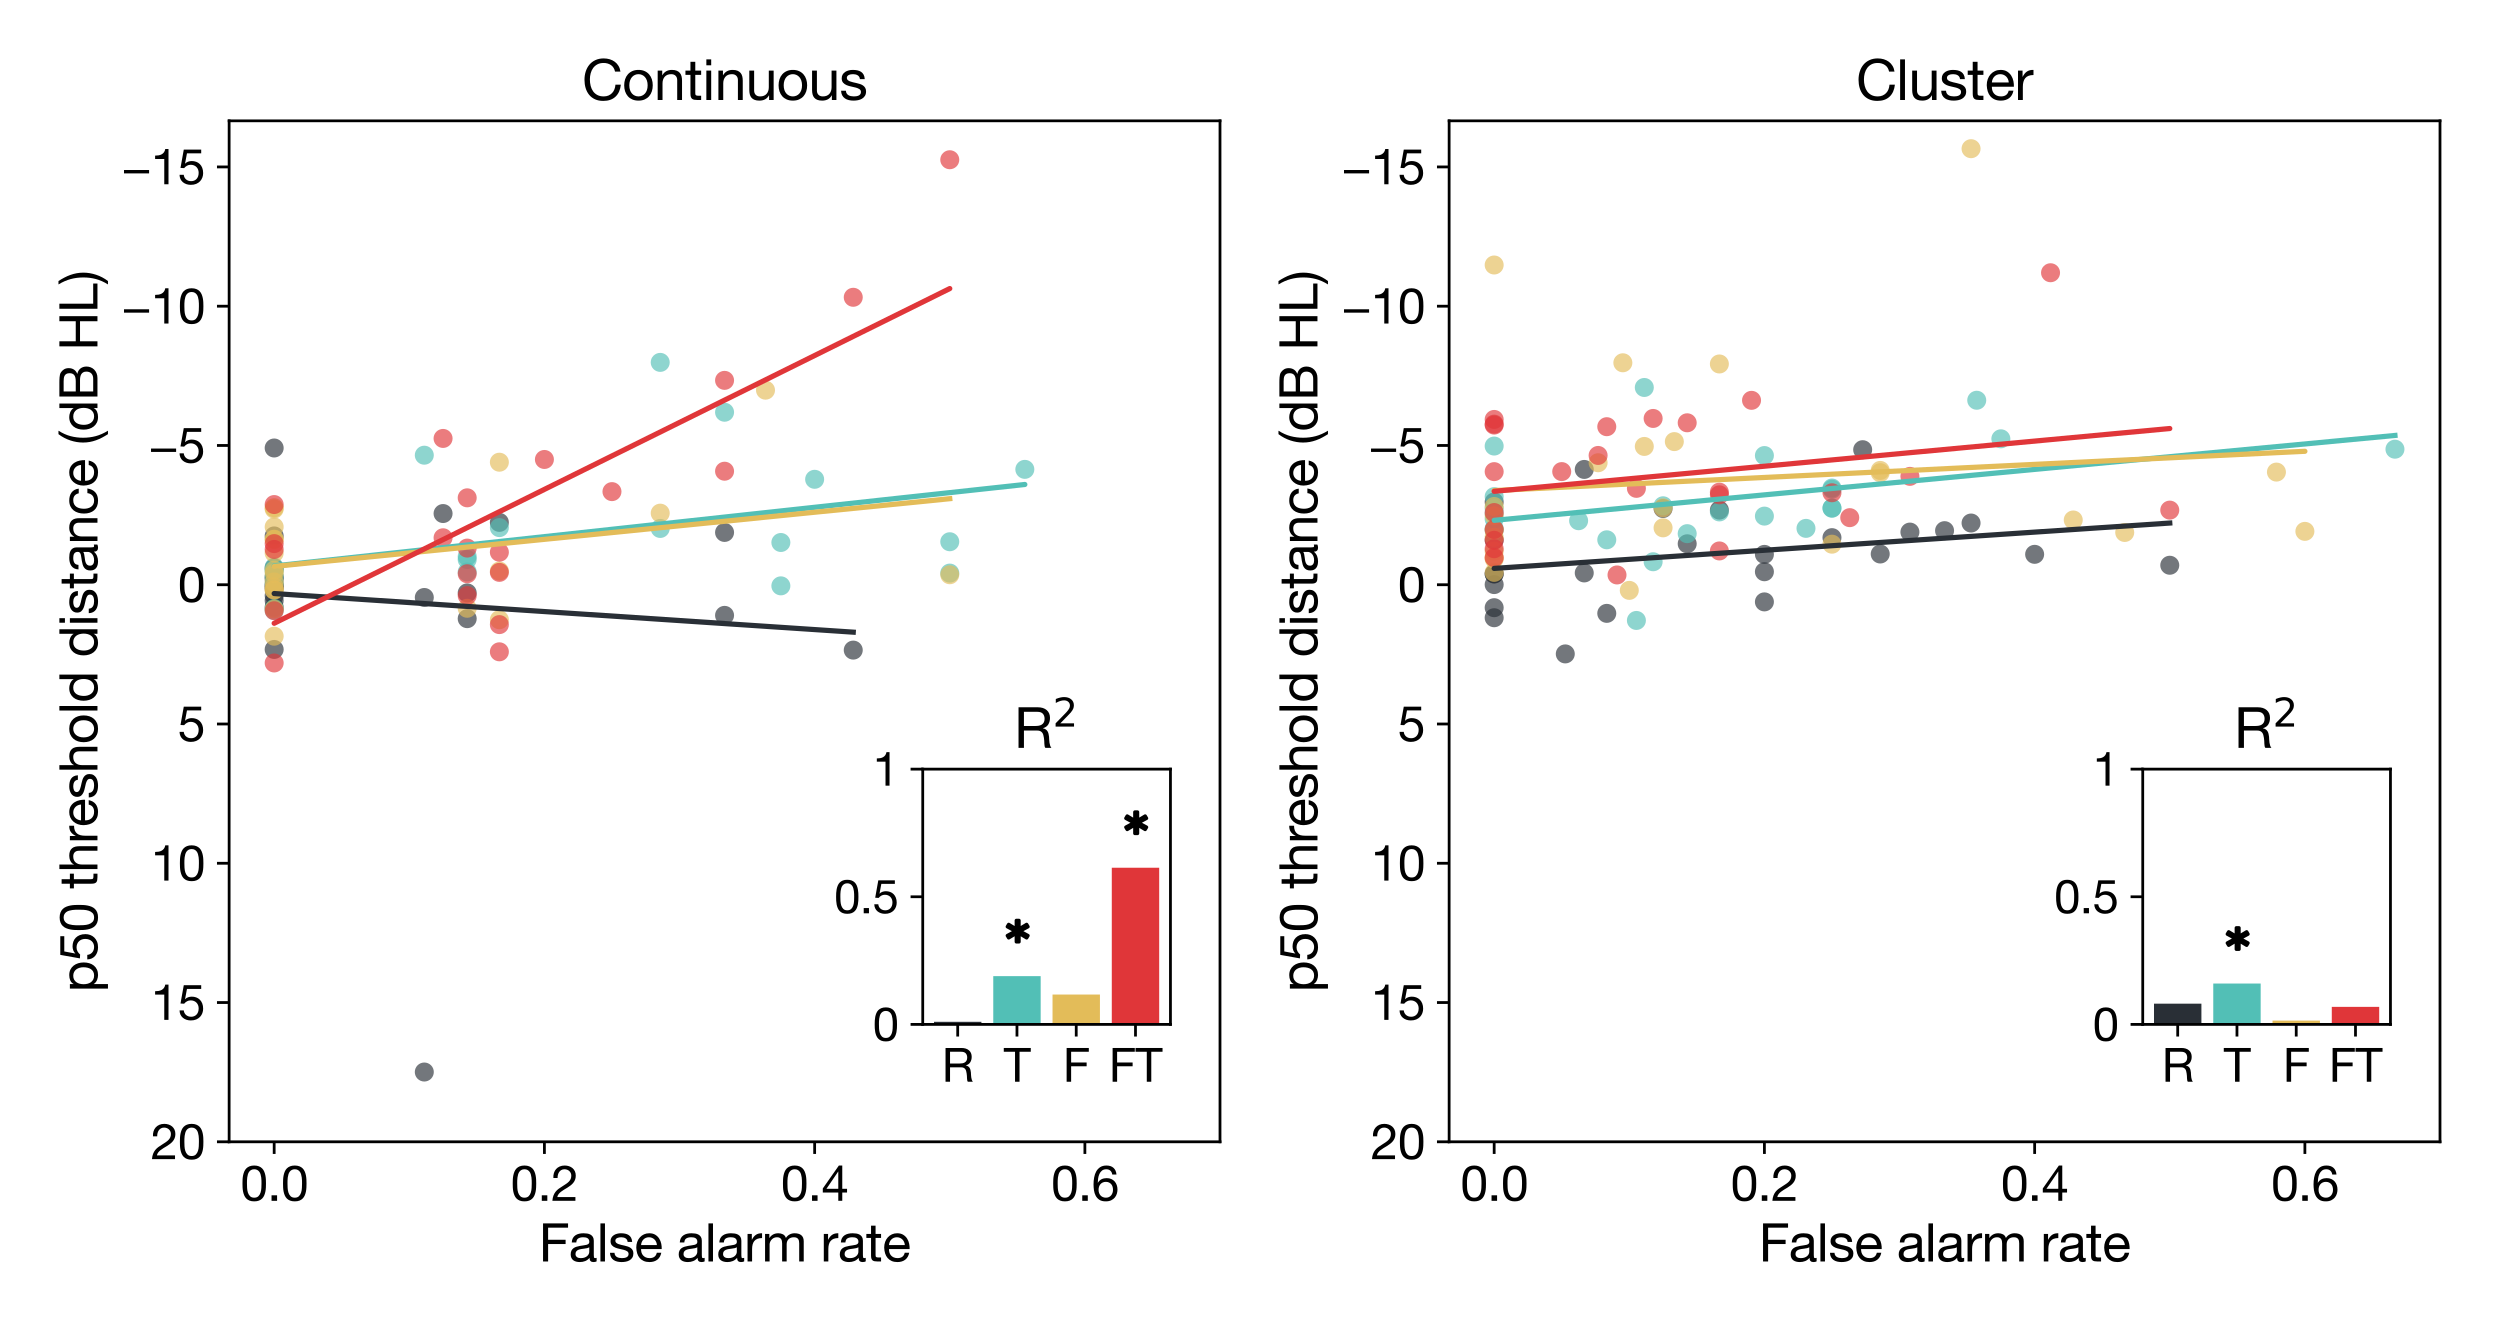 <?xml version="1.0" encoding="utf-8" standalone="no"?>
<!DOCTYPE svg PUBLIC "-//W3C//DTD SVG 1.1//EN"
  "http://www.w3.org/Graphics/SVG/1.1/DTD/svg11.dtd">
<svg xmlns:xlink="http://www.w3.org/1999/xlink" width="720pt" height="383.76pt" viewBox="0 0 720 383.76" xmlns="http://www.w3.org/2000/svg" version="1.1">
 <defs>
  <style type="text/css">*{stroke-linejoin: round; stroke-linecap: butt}</style>
 </defs>
 <g id="figure_1">
  <g id="patch_1">
   <path d="M 0 383.76 
L 720 383.76 
L 720 0 
L 0 0 
z
" style="fill: #ffffff"/>
  </g>
  <g id="axes_1">
   <g id="patch_2">
    <path d="M 65.99 328.84 
L 351.36 328.84 
L 351.36 34.8 
L 65.99 34.8 
z
" style="fill: #ffffff"/>
   </g>
   <g id="PathCollection_1">
    <defs>
     <path id="C0_0_04292160d1" d="M 0 2.739 
C 0.726 2.739 1.423 2.45 1.936 1.936 
C 2.45 1.423 2.739 0.726 2.739 -0 
C 2.739 -0.726 2.45 -1.423 1.936 -1.936 
C 1.423 -2.45 0.726 -2.739 0 -2.739 
C -0.726 -2.739 -1.423 -2.45 -1.936 -1.936 
C -2.45 -1.423 -2.739 -0.726 -2.739 0 
C -2.739 0.726 -2.45 1.423 -1.936 1.936 
C -1.423 2.45 -0.726 2.739 0 2.739 
z
"/>
    </defs>
    <g clip-path="url(#p2e3d5396d8)">
     <use xlink:href="#C0_0_04292160d1" x="245.736" y="187.23" style="fill: #292f36; fill-opacity: 0.65"/>
    </g>
    <g clip-path="url(#p2e3d5396d8)">
     <use xlink:href="#C0_0_04292160d1" x="78.961" y="169.475" style="fill: #292f36; fill-opacity: 0.65"/>
    </g>
    <g clip-path="url(#p2e3d5396d8)">
     <use xlink:href="#C0_0_04292160d1" x="78.961" y="174.866" style="fill: #292f36; fill-opacity: 0.65"/>
    </g>
    <g clip-path="url(#p2e3d5396d8)">
     <use xlink:href="#C0_0_04292160d1" x="122.199" y="172.074" style="fill: #292f36; fill-opacity: 0.65"/>
    </g>
    <g clip-path="url(#p2e3d5396d8)">
     <use xlink:href="#C0_0_04292160d1" x="78.961" y="166.117" style="fill: #292f36; fill-opacity: 0.65"/>
    </g>
    <g clip-path="url(#p2e3d5396d8)">
     <use xlink:href="#C0_0_04292160d1" x="143.818" y="150.447" style="fill: #292f36; fill-opacity: 0.65"/>
    </g>
    <g clip-path="url(#p2e3d5396d8)">
     <use xlink:href="#C0_0_04292160d1" x="122.199" y="308.744" style="fill: #292f36; fill-opacity: 0.65"/>
    </g>
    <g clip-path="url(#p2e3d5396d8)">
     <use xlink:href="#C0_0_04292160d1" x="78.961" y="172.953" style="fill: #292f36; fill-opacity: 0.65"/>
    </g>
    <g clip-path="url(#p2e3d5396d8)">
     <use xlink:href="#C0_0_04292160d1" x="134.553" y="170.758" style="fill: #292f36; fill-opacity: 0.65"/>
    </g>
    <g clip-path="url(#p2e3d5396d8)">
     <use xlink:href="#C0_0_04292160d1" x="134.553" y="178.173" style="fill: #292f36; fill-opacity: 0.65"/>
    </g>
    <g clip-path="url(#p2e3d5396d8)">
     <use xlink:href="#C0_0_04292160d1" x="127.604" y="147.9" style="fill: #292f36; fill-opacity: 0.65"/>
    </g>
    <g clip-path="url(#p2e3d5396d8)">
     <use xlink:href="#C0_0_04292160d1" x="78.961" y="168.426" style="fill: #292f36; fill-opacity: 0.65"/>
    </g>
    <g clip-path="url(#p2e3d5396d8)">
     <use xlink:href="#C0_0_04292160d1" x="78.961" y="154.35" style="fill: #292f36; fill-opacity: 0.65"/>
    </g>
    <g clip-path="url(#p2e3d5396d8)">
     <use xlink:href="#C0_0_04292160d1" x="78.961" y="129.021" style="fill: #292f36; fill-opacity: 0.65"/>
    </g>
    <g clip-path="url(#p2e3d5396d8)">
     <use xlink:href="#C0_0_04292160d1" x="78.961" y="168.871" style="fill: #292f36; fill-opacity: 0.65"/>
    </g>
    <g clip-path="url(#p2e3d5396d8)">
     <use xlink:href="#C0_0_04292160d1" x="78.961" y="171.531" style="fill: #292f36; fill-opacity: 0.65"/>
    </g>
    <g clip-path="url(#p2e3d5396d8)">
     <use xlink:href="#C0_0_04292160d1" x="78.961" y="166.816" style="fill: #292f36; fill-opacity: 0.65"/>
    </g>
    <g clip-path="url(#p2e3d5396d8)">
     <use xlink:href="#C0_0_04292160d1" x="208.675" y="153.341" style="fill: #292f36; fill-opacity: 0.65"/>
    </g>
    <g clip-path="url(#p2e3d5396d8)">
     <use xlink:href="#C0_0_04292160d1" x="78.961" y="187.045" style="fill: #292f36; fill-opacity: 0.65"/>
    </g>
    <g clip-path="url(#p2e3d5396d8)">
     <use xlink:href="#C0_0_04292160d1" x="78.961" y="163.557" style="fill: #292f36; fill-opacity: 0.65"/>
    </g>
    <g clip-path="url(#p2e3d5396d8)">
     <use xlink:href="#C0_0_04292160d1" x="208.675" y="177.227" style="fill: #292f36; fill-opacity: 0.65"/>
    </g>
   </g>
   <g id="PathCollection_2">
    <defs>
     <path id="C1_0_a24f191233" d="M 0 2.739 
C 0.726 2.739 1.423 2.45 1.936 1.936 
C 2.45 1.423 2.739 0.726 2.739 -0 
C 2.739 -0.726 2.45 -1.423 1.936 -1.936 
C 1.423 -2.45 0.726 -2.739 0 -2.739 
C -0.726 -2.739 -1.423 -2.45 -1.936 -1.936 
C -2.45 -1.423 -2.739 -0.726 -2.739 0 
C -2.739 0.726 -2.45 1.423 -1.936 1.936 
C -1.423 2.45 -0.726 2.739 0 2.739 
z
"/>
    </defs>
    <g clip-path="url(#p2e3d5396d8)">
     <use xlink:href="#C1_0_a24f191233" x="208.675" y="118.723" style="fill: #52bfb6; fill-opacity: 0.65"/>
    </g>
    <g clip-path="url(#p2e3d5396d8)">
     <use xlink:href="#C1_0_a24f191233" x="134.553" y="160.265" style="fill: #52bfb6; fill-opacity: 0.65"/>
    </g>
    <g clip-path="url(#p2e3d5396d8)">
     <use xlink:href="#C1_0_a24f191233" x="78.961" y="163.308" style="fill: #52bfb6; fill-opacity: 0.65"/>
    </g>
    <g clip-path="url(#p2e3d5396d8)">
     <use xlink:href="#C1_0_a24f191233" x="273.532" y="156.022" style="fill: #52bfb6; fill-opacity: 0.65"/>
    </g>
    <g clip-path="url(#p2e3d5396d8)">
     <use xlink:href="#C1_0_a24f191233" x="78.961" y="166.033" style="fill: #52bfb6; fill-opacity: 0.65"/>
    </g>
    <g clip-path="url(#p2e3d5396d8)">
     <use xlink:href="#C1_0_a24f191233" x="190.144" y="104.367" style="fill: #52bfb6; fill-opacity: 0.65"/>
    </g>
    <g clip-path="url(#p2e3d5396d8)">
     <use xlink:href="#C1_0_a24f191233" x="78.961" y="167.953" style="fill: #52bfb6; fill-opacity: 0.65"/>
    </g>
    <g clip-path="url(#p2e3d5396d8)">
     <use xlink:href="#C1_0_a24f191233" x="134.553" y="161.148" style="fill: #52bfb6; fill-opacity: 0.65"/>
    </g>
    <g clip-path="url(#p2e3d5396d8)">
     <use xlink:href="#C1_0_a24f191233" x="134.553" y="164.73" style="fill: #52bfb6; fill-opacity: 0.65"/>
    </g>
    <g clip-path="url(#p2e3d5396d8)">
     <use xlink:href="#C1_0_a24f191233" x="78.961" y="175.798" style="fill: #52bfb6; fill-opacity: 0.65"/>
    </g>
    <g clip-path="url(#p2e3d5396d8)">
     <use xlink:href="#C1_0_a24f191233" x="122.199" y="131.097" style="fill: #52bfb6; fill-opacity: 0.65"/>
    </g>
    <g clip-path="url(#p2e3d5396d8)">
     <use xlink:href="#C1_0_a24f191233" x="78.961" y="175.205" style="fill: #52bfb6; fill-opacity: 0.65"/>
    </g>
    <g clip-path="url(#p2e3d5396d8)">
     <use xlink:href="#C1_0_a24f191233" x="78.961" y="164.426" style="fill: #52bfb6; fill-opacity: 0.65"/>
    </g>
    <g clip-path="url(#p2e3d5396d8)">
     <use xlink:href="#C1_0_a24f191233" x="224.889" y="168.725" style="fill: #52bfb6; fill-opacity: 0.65"/>
    </g>
    <g clip-path="url(#p2e3d5396d8)">
     <use xlink:href="#C1_0_a24f191233" x="190.144" y="152.195" style="fill: #52bfb6; fill-opacity: 0.65"/>
    </g>
    <g clip-path="url(#p2e3d5396d8)">
     <use xlink:href="#C1_0_a24f191233" x="273.532" y="165.052" style="fill: #52bfb6; fill-opacity: 0.65"/>
    </g>
    <g clip-path="url(#p2e3d5396d8)">
     <use xlink:href="#C1_0_a24f191233" x="234.618" y="138.04" style="fill: #52bfb6; fill-opacity: 0.65"/>
    </g>
    <g clip-path="url(#p2e3d5396d8)">
     <use xlink:href="#C1_0_a24f191233" x="295.151" y="135.176" style="fill: #52bfb6; fill-opacity: 0.65"/>
    </g>
    <g clip-path="url(#p2e3d5396d8)">
     <use xlink:href="#C1_0_a24f191233" x="224.889" y="156.237" style="fill: #52bfb6; fill-opacity: 0.65"/>
    </g>
    <g clip-path="url(#p2e3d5396d8)">
     <use xlink:href="#C1_0_a24f191233" x="78.961" y="164.074" style="fill: #52bfb6; fill-opacity: 0.65"/>
    </g>
    <g clip-path="url(#p2e3d5396d8)">
     <use xlink:href="#C1_0_a24f191233" x="143.818" y="151.951" style="fill: #52bfb6; fill-opacity: 0.65"/>
    </g>
   </g>
   <g id="PathCollection_3">
    <defs>
     <path id="C2_0_7012535fd9" d="M 0 2.739 
C 0.726 2.739 1.423 2.45 1.936 1.936 
C 2.45 1.423 2.739 0.726 2.739 -0 
C 2.739 -0.726 2.45 -1.423 1.936 -1.936 
C 1.423 -2.45 0.726 -2.739 0 -2.739 
C -0.726 -2.739 -1.423 -2.45 -1.936 -1.936 
C -2.45 -1.423 -2.739 -0.726 -2.739 0 
C -2.739 0.726 -2.45 1.423 -1.936 1.936 
C -1.423 2.45 -0.726 2.739 0 2.739 
z
"/>
    </defs>
    <g clip-path="url(#p2e3d5396d8)">
     <use xlink:href="#C2_0_7012535fd9" x="134.553" y="175.182" style="fill: #e3bc59; fill-opacity: 0.65"/>
    </g>
    <g clip-path="url(#p2e3d5396d8)">
     <use xlink:href="#C2_0_7012535fd9" x="78.961" y="175.445" style="fill: #e3bc59; fill-opacity: 0.65"/>
    </g>
    <g clip-path="url(#p2e3d5396d8)">
     <use xlink:href="#C2_0_7012535fd9" x="78.961" y="183.227" style="fill: #e3bc59; fill-opacity: 0.65"/>
    </g>
    <g clip-path="url(#p2e3d5396d8)">
     <use xlink:href="#C2_0_7012535fd9" x="78.961" y="159.276" style="fill: #e3bc59; fill-opacity: 0.65"/>
    </g>
    <g clip-path="url(#p2e3d5396d8)">
     <use xlink:href="#C2_0_7012535fd9" x="78.961" y="164.239" style="fill: #e3bc59; fill-opacity: 0.65"/>
    </g>
    <g clip-path="url(#p2e3d5396d8)">
     <use xlink:href="#C2_0_7012535fd9" x="190.144" y="147.789" style="fill: #e3bc59; fill-opacity: 0.65"/>
    </g>
    <g clip-path="url(#p2e3d5396d8)">
     <use xlink:href="#C2_0_7012535fd9" x="78.961" y="169.044" style="fill: #e3bc59; fill-opacity: 0.65"/>
    </g>
    <g clip-path="url(#p2e3d5396d8)">
     <use xlink:href="#C2_0_7012535fd9" x="78.961" y="167.601" style="fill: #e3bc59; fill-opacity: 0.65"/>
    </g>
    <g clip-path="url(#p2e3d5396d8)">
     <use xlink:href="#C2_0_7012535fd9" x="143.818" y="164.457" style="fill: #e3bc59; fill-opacity: 0.65"/>
    </g>
    <g clip-path="url(#p2e3d5396d8)">
     <use xlink:href="#C2_0_7012535fd9" x="143.818" y="178.482" style="fill: #e3bc59; fill-opacity: 0.65"/>
    </g>
    <g clip-path="url(#p2e3d5396d8)">
     <use xlink:href="#C2_0_7012535fd9" x="143.818" y="133.116" style="fill: #e3bc59; fill-opacity: 0.65"/>
    </g>
    <g clip-path="url(#p2e3d5396d8)">
     <use xlink:href="#C2_0_7012535fd9" x="78.961" y="169.93" style="fill: #e3bc59; fill-opacity: 0.65"/>
    </g>
    <g clip-path="url(#p2e3d5396d8)">
     <use xlink:href="#C2_0_7012535fd9" x="78.961" y="155.32" style="fill: #e3bc59; fill-opacity: 0.65"/>
    </g>
    <g clip-path="url(#p2e3d5396d8)">
     <use xlink:href="#C2_0_7012535fd9" x="78.961" y="151.75" style="fill: #e3bc59; fill-opacity: 0.65"/>
    </g>
    <g clip-path="url(#p2e3d5396d8)">
     <use xlink:href="#C2_0_7012535fd9" x="78.961" y="146.216" style="fill: #e3bc59; fill-opacity: 0.65"/>
    </g>
    <g clip-path="url(#p2e3d5396d8)">
     <use xlink:href="#C2_0_7012535fd9" x="78.961" y="146.61" style="fill: #e3bc59; fill-opacity: 0.65"/>
    </g>
    <g clip-path="url(#p2e3d5396d8)">
     <use xlink:href="#C2_0_7012535fd9" x="78.961" y="155.308" style="fill: #e3bc59; fill-opacity: 0.65"/>
    </g>
    <g clip-path="url(#p2e3d5396d8)">
     <use xlink:href="#C2_0_7012535fd9" x="220.467" y="112.371" style="fill: #e3bc59; fill-opacity: 0.65"/>
    </g>
    <g clip-path="url(#p2e3d5396d8)">
     <use xlink:href="#C2_0_7012535fd9" x="78.961" y="169.873" style="fill: #e3bc59; fill-opacity: 0.65"/>
    </g>
    <g clip-path="url(#p2e3d5396d8)">
     <use xlink:href="#C2_0_7012535fd9" x="78.961" y="165.115" style="fill: #e3bc59; fill-opacity: 0.65"/>
    </g>
    <g clip-path="url(#p2e3d5396d8)">
     <use xlink:href="#C2_0_7012535fd9" x="273.532" y="165.527" style="fill: #e3bc59; fill-opacity: 0.65"/>
    </g>
   </g>
   <g id="PathCollection_4">
    <defs>
     <path id="C3_0_0515c0dbd2" d="M 0 2.739 
C 0.726 2.739 1.423 2.45 1.936 1.936 
C 2.45 1.423 2.739 0.726 2.739 -0 
C 2.739 -0.726 2.45 -1.423 1.936 -1.936 
C 1.423 -2.45 0.726 -2.739 0 -2.739 
C -0.726 -2.739 -1.423 -2.45 -1.936 -1.936 
C -2.45 -1.423 -2.739 -0.726 -2.739 0 
C -2.739 0.726 -2.45 1.423 -1.936 1.936 
C -1.423 2.45 -0.726 2.739 0 2.739 
z
"/>
    </defs>
    <g clip-path="url(#p2e3d5396d8)">
     <use xlink:href="#C3_0_0515c0dbd2" x="245.736" y="85.62" style="fill: #e03639; fill-opacity: 0.65"/>
    </g>
    <g clip-path="url(#p2e3d5396d8)">
     <use xlink:href="#C3_0_0515c0dbd2" x="78.961" y="145.309" style="fill: #e03639; fill-opacity: 0.65"/>
    </g>
    <g clip-path="url(#p2e3d5396d8)">
     <use xlink:href="#C3_0_0515c0dbd2" x="143.818" y="187.722" style="fill: #e03639; fill-opacity: 0.65"/>
    </g>
    <g clip-path="url(#p2e3d5396d8)">
     <use xlink:href="#C3_0_0515c0dbd2" x="176.247" y="141.587" style="fill: #e03639; fill-opacity: 0.65"/>
    </g>
    <g clip-path="url(#p2e3d5396d8)">
     <use xlink:href="#C3_0_0515c0dbd2" x="78.961" y="158.231" style="fill: #e03639; fill-opacity: 0.65"/>
    </g>
    <g clip-path="url(#p2e3d5396d8)">
     <use xlink:href="#C3_0_0515c0dbd2" x="208.675" y="109.546" style="fill: #e03639; fill-opacity: 0.65"/>
    </g>
    <g clip-path="url(#p2e3d5396d8)">
     <use xlink:href="#C3_0_0515c0dbd2" x="134.553" y="171.531" style="fill: #e03639; fill-opacity: 0.65"/>
    </g>
    <g clip-path="url(#p2e3d5396d8)">
     <use xlink:href="#C3_0_0515c0dbd2" x="143.818" y="179.885" style="fill: #e03639; fill-opacity: 0.65"/>
    </g>
    <g clip-path="url(#p2e3d5396d8)">
     <use xlink:href="#C3_0_0515c0dbd2" x="134.553" y="165.236" style="fill: #e03639; fill-opacity: 0.65"/>
    </g>
    <g clip-path="url(#p2e3d5396d8)">
     <use xlink:href="#C3_0_0515c0dbd2" x="78.961" y="190.935" style="fill: #e03639; fill-opacity: 0.65"/>
    </g>
    <g clip-path="url(#p2e3d5396d8)">
     <use xlink:href="#C3_0_0515c0dbd2" x="78.961" y="156.554" style="fill: #e03639; fill-opacity: 0.65"/>
    </g>
    <g clip-path="url(#p2e3d5396d8)">
     <use xlink:href="#C3_0_0515c0dbd2" x="78.961" y="175.877" style="fill: #e03639; fill-opacity: 0.65"/>
    </g>
    <g clip-path="url(#p2e3d5396d8)">
     <use xlink:href="#C3_0_0515c0dbd2" x="127.604" y="154.879" style="fill: #e03639; fill-opacity: 0.65"/>
    </g>
    <g clip-path="url(#p2e3d5396d8)">
     <use xlink:href="#C3_0_0515c0dbd2" x="208.675" y="135.709" style="fill: #e03639; fill-opacity: 0.65"/>
    </g>
    <g clip-path="url(#p2e3d5396d8)">
     <use xlink:href="#C3_0_0515c0dbd2" x="134.553" y="157.851" style="fill: #e03639; fill-opacity: 0.65"/>
    </g>
    <g clip-path="url(#p2e3d5396d8)">
     <use xlink:href="#C3_0_0515c0dbd2" x="156.79" y="132.326" style="fill: #e03639; fill-opacity: 0.65"/>
    </g>
    <g clip-path="url(#p2e3d5396d8)">
     <use xlink:href="#C3_0_0515c0dbd2" x="127.604" y="126.269" style="fill: #e03639; fill-opacity: 0.65"/>
    </g>
    <g clip-path="url(#p2e3d5396d8)">
     <use xlink:href="#C3_0_0515c0dbd2" x="273.532" y="46.004" style="fill: #e03639; fill-opacity: 0.65"/>
    </g>
    <g clip-path="url(#p2e3d5396d8)">
     <use xlink:href="#C3_0_0515c0dbd2" x="134.553" y="143.373" style="fill: #e03639; fill-opacity: 0.65"/>
    </g>
    <g clip-path="url(#p2e3d5396d8)">
     <use xlink:href="#C3_0_0515c0dbd2" x="143.818" y="159.04" style="fill: #e03639; fill-opacity: 0.65"/>
    </g>
    <g clip-path="url(#p2e3d5396d8)">
     <use xlink:href="#C3_0_0515c0dbd2" x="143.818" y="164.845" style="fill: #e03639; fill-opacity: 0.65"/>
    </g>
   </g>
   <g id="matplotlib.axis_1">
    <g id="xtick_1">
     <g id="line2d_1">
      <defs>
       <path id="m6bdea29089" d="M 0 0 
L 0 3.5 
" style="stroke: #000000; stroke-width: 0.8"/>
      </defs>
      <g>
       <use xlink:href="#m6bdea29089" x="78.961" y="328.84" style="stroke: #000000; stroke-width: 0.8"/>
      </g>
     </g>
     <g id="text_1">
      <!-- 0.0 -->
      <g transform="translate(69.232 345.837)scale(0.14 -0.14)">
       <defs>
        <path id="HelveticaNeue-30" d="M 845 2234 
Q 845 2400 848 2601 
Q 851 2803 880 3004 
Q 909 3206 963 3398 
Q 1018 3590 1123 3734 
Q 1229 3878 1389 3968 
Q 1549 4058 1779 4058 
Q 2010 4058 2170 3968 
Q 2330 3878 2435 3734 
Q 2541 3590 2595 3398 
Q 2650 3206 2678 3004 
Q 2707 2803 2710 2601 
Q 2714 2400 2714 2234 
Q 2714 1978 2698 1661 
Q 2682 1344 2595 1065 
Q 2509 787 2317 595 
Q 2125 403 1779 403 
Q 1434 403 1242 595 
Q 1050 787 963 1065 
Q 877 1344 861 1661 
Q 845 1978 845 2234 
z
M 269 2227 
Q 269 1978 281 1709 
Q 294 1440 345 1184 
Q 397 928 493 701 
Q 589 474 755 301 
Q 922 128 1174 29 
Q 1427 -70 1779 -70 
Q 2138 -70 2387 29 
Q 2637 128 2803 301 
Q 2970 474 3066 701 
Q 3162 928 3213 1184 
Q 3264 1440 3277 1709 
Q 3290 1978 3290 2227 
Q 3290 2477 3277 2745 
Q 3264 3014 3213 3270 
Q 3162 3526 3066 3756 
Q 2970 3987 2803 4160 
Q 2637 4333 2384 4435 
Q 2131 4538 1779 4538 
Q 1427 4538 1174 4435 
Q 922 4333 755 4160 
Q 589 3987 493 3756 
Q 397 3526 345 3270 
Q 294 3014 281 2745 
Q 269 2477 269 2227 
z
" transform="scale(0.016)"/>
        <path id="HelveticaNeue-2e" d="M 531 710 
L 531 0 
L 1242 0 
L 1242 710 
L 531 710 
z
" transform="scale(0.016)"/>
       </defs>
       <use xlink:href="#HelveticaNeue-30"/>
       <use xlink:href="#HelveticaNeue-2e" x="55.6"/>
       <use xlink:href="#HelveticaNeue-30" x="83.4"/>
      </g>
     </g>
    </g>
    <g id="xtick_2">
     <g id="line2d_2">
      <g>
       <use xlink:href="#m6bdea29089" x="156.79" y="328.84" style="stroke: #000000; stroke-width: 0.8"/>
      </g>
     </g>
     <g id="text_2">
      <!-- 0.2 -->
      <g transform="translate(147.061 345.837)scale(0.14 -0.14)">
       <defs>
        <path id="HelveticaNeue-32" d="M 282 2931 
L 826 2931 
Q 819 3136 867 3337 
Q 915 3539 1024 3699 
Q 1133 3859 1302 3958 
Q 1472 4058 1709 4058 
Q 1888 4058 2048 4000 
Q 2208 3942 2326 3833 
Q 2445 3725 2515 3574 
Q 2586 3424 2586 3238 
Q 2586 3002 2512 2822 
Q 2438 2643 2294 2489 
Q 2150 2336 1932 2185 
Q 1715 2035 1427 1856 
Q 1190 1715 972 1555 
Q 755 1395 582 1184 
Q 410 973 298 688 
Q 186 403 154 0 
L 3117 0 
L 3117 480 
L 787 480 
Q 826 691 950 854 
Q 1075 1018 1251 1158 
Q 1427 1299 1638 1424 
Q 1850 1549 2061 1677 
Q 2272 1811 2470 1958 
Q 2669 2106 2822 2288 
Q 2976 2470 3069 2700 
Q 3162 2931 3162 3232 
Q 3162 3552 3050 3795 
Q 2938 4038 2746 4201 
Q 2554 4365 2294 4451 
Q 2035 4538 1741 4538 
Q 1382 4538 1100 4416 
Q 819 4294 630 4080 
Q 442 3866 352 3571 
Q 262 3277 282 2931 
z
" transform="scale(0.016)"/>
       </defs>
       <use xlink:href="#HelveticaNeue-30"/>
       <use xlink:href="#HelveticaNeue-2e" x="55.6"/>
       <use xlink:href="#HelveticaNeue-32" x="83.4"/>
      </g>
     </g>
    </g>
    <g id="xtick_3">
     <g id="line2d_3">
      <g>
       <use xlink:href="#m6bdea29089" x="234.618" y="328.84" style="stroke: #000000; stroke-width: 0.8"/>
      </g>
     </g>
     <g id="text_3">
      <!-- 0.4 -->
      <g transform="translate(224.889 345.837)scale(0.14 -0.14)">
       <defs>
        <path id="HelveticaNeue-34" d="M 2170 1542 
L 646 1542 
L 2157 3763 
L 2170 3763 
L 2170 1542 
z
M 2682 1542 
L 2682 4538 
L 2246 4538 
L 179 1587 
L 179 1062 
L 2170 1062 
L 2170 0 
L 2682 0 
L 2682 1062 
L 3296 1062 
L 3296 1542 
L 2682 1542 
z
" transform="scale(0.016)"/>
       </defs>
       <use xlink:href="#HelveticaNeue-30"/>
       <use xlink:href="#HelveticaNeue-2e" x="55.6"/>
       <use xlink:href="#HelveticaNeue-34" x="83.4"/>
      </g>
     </g>
    </g>
    <g id="xtick_4">
     <g id="line2d_4">
      <g>
       <use xlink:href="#m6bdea29089" x="312.446" y="328.84" style="stroke: #000000; stroke-width: 0.8"/>
      </g>
     </g>
     <g id="text_4">
      <!-- 0.6 -->
      <g transform="translate(302.717 345.837)scale(0.14 -0.14)">
       <defs>
        <path id="HelveticaNeue-36" d="M 2650 3379 
L 3194 3379 
Q 3142 3942 2809 4240 
Q 2477 4538 1914 4538 
Q 1427 4538 1107 4333 
Q 787 4128 595 3789 
Q 403 3450 323 3011 
Q 243 2573 243 2106 
Q 243 1747 297 1363 
Q 352 979 518 659 
Q 685 339 992 134 
Q 1299 -70 1805 -70 
Q 2234 -70 2525 74 
Q 2816 218 2992 438 
Q 3168 659 3245 928 
Q 3322 1197 3322 1446 
Q 3322 1760 3226 2029 
Q 3130 2298 2954 2496 
Q 2778 2694 2518 2806 
Q 2259 2918 1933 2918 
Q 1562 2918 1277 2777 
Q 992 2637 800 2323 
L 787 2336 
Q 794 2598 838 2899 
Q 883 3200 1001 3459 
Q 1120 3718 1331 3888 
Q 1542 4058 1888 4058 
Q 2214 4058 2412 3872 
Q 2611 3686 2650 3379 
z
M 1830 2438 
Q 2061 2438 2233 2355 
Q 2406 2272 2521 2134 
Q 2637 1997 2691 1808 
Q 2746 1619 2746 1408 
Q 2746 1210 2685 1027 
Q 2624 845 2509 704 
Q 2394 563 2224 483 
Q 2054 403 1830 403 
Q 1606 403 1430 483 
Q 1254 563 1136 697 
Q 1018 832 954 1017 
Q 890 1203 890 1414 
Q 890 1626 950 1814 
Q 1011 2003 1132 2140 
Q 1254 2278 1427 2358 
Q 1600 2438 1830 2438 
z
" transform="scale(0.016)"/>
       </defs>
       <use xlink:href="#HelveticaNeue-30"/>
       <use xlink:href="#HelveticaNeue-2e" x="55.6"/>
       <use xlink:href="#HelveticaNeue-36" x="83.4"/>
      </g>
     </g>
    </g>
    <g id="text_5">
     <!-- False alarm rate -->
     <g transform="translate(155.199 363.306)scale(0.15 -0.15)">
      <defs>
       <path id="HelveticaNeue-46" d="M 499 4570 
L 499 0 
L 1107 0 
L 1107 2093 
L 3206 2093 
L 3206 2605 
L 1107 2605 
L 1107 4058 
L 3501 4058 
L 3501 4570 
L 499 4570 
z
" transform="scale(0.016)"/>
       <path id="HelveticaNeue-61" d="M 3341 13 
Q 3200 -70 2950 -70 
Q 2739 -70 2614 48 
Q 2490 166 2490 435 
Q 2266 166 1968 48 
Q 1670 -70 1325 -70 
Q 1101 -70 899 -19 
Q 698 32 550 141 
Q 403 250 316 426 
Q 230 602 230 851 
Q 230 1133 326 1312 
Q 422 1491 579 1603 
Q 736 1715 937 1772 
Q 1139 1830 1350 1869 
Q 1574 1914 1776 1936 
Q 1978 1958 2131 2000 
Q 2285 2042 2374 2122 
Q 2464 2202 2464 2355 
Q 2464 2534 2397 2643 
Q 2330 2752 2224 2809 
Q 2118 2867 1987 2886 
Q 1856 2906 1728 2906 
Q 1382 2906 1152 2774 
Q 922 2643 902 2278 
L 358 2278 
Q 371 2586 486 2797 
Q 602 3008 794 3139 
Q 986 3270 1232 3328 
Q 1478 3386 1760 3386 
Q 1984 3386 2205 3354 
Q 2426 3322 2605 3222 
Q 2784 3123 2893 2944 
Q 3002 2765 3002 2477 
L 3002 774 
Q 3002 582 3024 492 
Q 3046 403 3174 403 
Q 3245 403 3341 435 
L 3341 13 
z
M 2458 1709 
Q 2355 1632 2188 1597 
Q 2022 1562 1840 1539 
Q 1658 1517 1472 1488 
Q 1286 1459 1139 1395 
Q 992 1331 899 1212 
Q 806 1094 806 890 
Q 806 755 860 662 
Q 915 570 1001 512 
Q 1088 454 1203 428 
Q 1318 403 1446 403 
Q 1715 403 1907 476 
Q 2099 550 2220 662 
Q 2342 774 2400 905 
Q 2458 1037 2458 1152 
L 2458 1709 
z
" transform="scale(0.016)"/>
       <path id="HelveticaNeue-6c" d="M 442 4570 
L 442 0 
L 986 0 
L 986 4570 
L 442 4570 
z
" transform="scale(0.016)"/>
       <path id="HelveticaNeue-73" d="M 742 1043 
L 198 1043 
Q 211 736 326 521 
Q 442 307 634 176 
Q 826 45 1075 -12 
Q 1325 -70 1600 -70 
Q 1850 -70 2102 -22 
Q 2355 26 2556 147 
Q 2758 269 2883 467 
Q 3008 666 3008 966 
Q 3008 1203 2915 1363 
Q 2822 1523 2672 1628 
Q 2522 1734 2326 1798 
Q 2131 1862 1926 1907 
Q 1734 1952 1542 1993 
Q 1350 2035 1196 2096 
Q 1043 2157 944 2249 
Q 845 2342 845 2483 
Q 845 2611 909 2691 
Q 973 2771 1075 2819 
Q 1178 2867 1302 2886 
Q 1427 2906 1549 2906 
Q 1683 2906 1814 2877 
Q 1946 2848 2054 2784 
Q 2163 2720 2233 2614 
Q 2304 2509 2317 2349 
L 2861 2349 
Q 2842 2650 2733 2851 
Q 2624 3053 2441 3171 
Q 2259 3290 2022 3338 
Q 1786 3386 1504 3386 
Q 1286 3386 1065 3331 
Q 845 3277 669 3165 
Q 493 3053 381 2873 
Q 269 2694 269 2445 
Q 269 2125 429 1945 
Q 589 1766 829 1667 
Q 1069 1568 1350 1513 
Q 1632 1459 1872 1392 
Q 2112 1325 2272 1216 
Q 2432 1107 2432 896 
Q 2432 742 2355 643 
Q 2278 544 2160 493 
Q 2042 442 1901 422 
Q 1760 403 1632 403 
Q 1466 403 1309 435 
Q 1152 467 1027 540 
Q 902 614 825 739 
Q 749 864 742 1043 
z
" transform="scale(0.016)"/>
       <path id="HelveticaNeue-65" d="M 2707 1971 
L 806 1971 
Q 819 2163 889 2332 
Q 960 2502 1081 2630 
Q 1203 2758 1372 2832 
Q 1542 2906 1754 2906 
Q 1958 2906 2128 2832 
Q 2298 2758 2422 2633 
Q 2547 2509 2620 2336 
Q 2694 2163 2707 1971 
z
M 3232 1050 
L 2694 1050 
Q 2624 723 2403 563 
Q 2182 403 1837 403 
Q 1568 403 1369 492 
Q 1171 582 1043 732 
Q 915 883 857 1078 
Q 800 1274 806 1491 
L 3283 1491 
Q 3296 1792 3229 2125 
Q 3162 2458 2986 2739 
Q 2810 3021 2518 3203 
Q 2227 3386 1786 3386 
Q 1446 3386 1161 3258 
Q 877 3130 669 2899 
Q 461 2669 345 2355 
Q 230 2042 230 1664 
Q 243 1286 342 966 
Q 442 646 640 416 
Q 838 186 1129 58 
Q 1421 -70 1818 -70 
Q 2381 -70 2752 211 
Q 3123 493 3232 1050 
z
" transform="scale(0.016)"/>
       <path id="HelveticaNeue-20" transform="scale(0.016)"/>
       <path id="HelveticaNeue-72" d="M 390 3309 
L 390 0 
L 934 0 
L 934 1472 
Q 934 1792 998 2038 
Q 1062 2285 1203 2457 
Q 1344 2630 1574 2720 
Q 1805 2810 2131 2810 
L 2131 3386 
Q 1690 3398 1402 3206 
Q 1114 3014 915 2611 
L 902 2611 
L 902 3309 
L 390 3309 
z
" transform="scale(0.016)"/>
       <path id="HelveticaNeue-6d" d="M 410 3309 
L 410 0 
L 954 0 
L 954 2061 
Q 954 2157 1002 2301 
Q 1050 2445 1155 2579 
Q 1261 2714 1430 2810 
Q 1600 2906 1837 2906 
Q 2022 2906 2140 2851 
Q 2259 2797 2329 2697 
Q 2400 2598 2429 2464 
Q 2458 2330 2458 2170 
L 2458 0 
L 3002 0 
L 3002 2061 
Q 3002 2445 3232 2675 
Q 3462 2906 3866 2906 
Q 4064 2906 4189 2848 
Q 4314 2790 4384 2691 
Q 4454 2592 4480 2457 
Q 4506 2323 4506 2170 
L 4506 0 
L 5050 0 
L 5050 2426 
Q 5050 2682 4970 2864 
Q 4890 3046 4746 3161 
Q 4602 3277 4400 3331 
Q 4198 3386 3949 3386 
Q 3622 3386 3350 3238 
Q 3078 3091 2912 2822 
Q 2810 3130 2560 3258 
Q 2310 3386 2003 3386 
Q 1306 3386 934 2822 
L 922 2822 
L 922 3309 
L 410 3309 
z
" transform="scale(0.016)"/>
       <path id="HelveticaNeue-74" d="M 1165 3309 
L 1165 4301 
L 621 4301 
L 621 3309 
L 58 3309 
L 58 2829 
L 621 2829 
L 621 723 
Q 621 493 665 352 
Q 710 211 803 134 
Q 896 58 1046 29 
Q 1197 0 1408 0 
L 1824 0 
L 1824 480 
L 1574 480 
Q 1446 480 1366 489 
Q 1286 499 1241 531 
Q 1197 563 1181 620 
Q 1165 678 1165 774 
L 1165 2829 
L 1824 2829 
L 1824 3309 
L 1165 3309 
z
" transform="scale(0.016)"/>
      </defs>
      <use xlink:href="#HelveticaNeue-46"/>
      <use xlink:href="#HelveticaNeue-61" x="57.4"/>
      <use xlink:href="#HelveticaNeue-6c" x="111.1"/>
      <use xlink:href="#HelveticaNeue-73" x="133.3"/>
      <use xlink:href="#HelveticaNeue-65" x="183.3"/>
      <use xlink:href="#HelveticaNeue-20" x="237"/>
      <use xlink:href="#HelveticaNeue-61" x="264.8"/>
      <use xlink:href="#HelveticaNeue-6c" x="318.5"/>
      <use xlink:href="#HelveticaNeue-61" x="340.7"/>
      <use xlink:href="#HelveticaNeue-72" x="394.4"/>
      <use xlink:href="#HelveticaNeue-6d" x="427.7"/>
      <use xlink:href="#HelveticaNeue-20" x="513"/>
      <use xlink:href="#HelveticaNeue-72" x="540.8"/>
      <use xlink:href="#HelveticaNeue-61" x="574.1"/>
      <use xlink:href="#HelveticaNeue-74" x="627.8"/>
      <use xlink:href="#HelveticaNeue-65" x="659.3"/>
     </g>
    </g>
   </g>
   <g id="matplotlib.axis_2">
    <g id="ytick_1">
     <g id="line2d_5">
      <defs>
       <path id="m7e93c86d24" d="M 0 0 
L -3.5 0 
" style="stroke: #000000; stroke-width: 0.8"/>
      </defs>
      <g>
       <use xlink:href="#m7e93c86d24" x="65.99" y="48.08" style="stroke: #000000; stroke-width: 0.8"/>
      </g>
     </g>
     <g id="text_6">
      <!-- −15 -->
      <g transform="translate(35.024 53.078)scale(0.14 -0.14)">
       <defs>
        <path id="HelveticaNeue-2212" d="M 307 1837 
L 307 1402 
L 3533 1402 
L 3533 1837 
L 307 1837 
z
" transform="scale(0.016)"/>
        <path id="HelveticaNeue-31" d="M 2278 0 
L 2278 4538 
L 1862 4538 
Q 1818 4282 1696 4115 
Q 1574 3949 1398 3853 
Q 1222 3757 1004 3721 
Q 787 3686 557 3686 
L 557 3251 
L 1734 3251 
L 1734 0 
L 2278 0 
z
" transform="scale(0.016)"/>
        <path id="HelveticaNeue-35" d="M 3008 3981 
L 3008 4461 
L 768 4461 
L 346 2106 
L 813 2080 
Q 973 2272 1181 2390 
Q 1389 2509 1658 2509 
Q 1888 2509 2077 2432 
Q 2266 2355 2400 2217 
Q 2534 2080 2608 1891 
Q 2682 1702 2682 1478 
Q 2682 1210 2605 1008 
Q 2528 806 2397 672 
Q 2266 538 2090 470 
Q 1914 403 1722 403 
Q 1517 403 1347 464 
Q 1178 525 1053 637 
Q 928 749 854 899 
Q 781 1050 768 1222 
L 224 1222 
Q 230 915 345 672 
Q 461 429 659 265 
Q 858 102 1117 16 
Q 1376 -70 1670 -70 
Q 2067 -70 2364 54 
Q 2662 179 2860 390 
Q 3059 602 3158 874 
Q 3258 1146 3258 1434 
Q 3258 1824 3142 2115 
Q 3027 2406 2828 2601 
Q 2630 2797 2361 2893 
Q 2093 2989 1792 2989 
Q 1562 2989 1328 2909 
Q 1094 2829 947 2662 
L 934 2675 
L 1178 3981 
L 3008 3981 
z
" transform="scale(0.016)"/>
       </defs>
       <use xlink:href="#HelveticaNeue-2212"/>
       <use xlink:href="#HelveticaNeue-31" x="60"/>
       <use xlink:href="#HelveticaNeue-35" x="115.6"/>
      </g>
     </g>
    </g>
    <g id="ytick_2">
     <g id="line2d_6">
      <g>
       <use xlink:href="#m7e93c86d24" x="65.99" y="88.188" style="stroke: #000000; stroke-width: 0.8"/>
      </g>
     </g>
     <g id="text_7">
      <!-- −10 -->
      <g transform="translate(35.024 93.187)scale(0.14 -0.14)">
       <use xlink:href="#HelveticaNeue-2212"/>
       <use xlink:href="#HelveticaNeue-31" x="60"/>
       <use xlink:href="#HelveticaNeue-30" x="115.6"/>
      </g>
     </g>
    </g>
    <g id="ytick_3">
     <g id="line2d_7">
      <g>
       <use xlink:href="#m7e93c86d24" x="65.99" y="128.297" style="stroke: #000000; stroke-width: 0.8"/>
      </g>
     </g>
     <g id="text_8">
      <!-- −5 -->
      <g transform="translate(42.807 133.295)scale(0.14 -0.14)">
       <use xlink:href="#HelveticaNeue-2212"/>
       <use xlink:href="#HelveticaNeue-35" x="60"/>
      </g>
     </g>
    </g>
    <g id="ytick_4">
     <g id="line2d_8">
      <g>
       <use xlink:href="#m7e93c86d24" x="65.99" y="168.406" style="stroke: #000000; stroke-width: 0.8"/>
      </g>
     </g>
     <g id="text_9">
      <!-- 0 -->
      <g transform="translate(51.207 173.404)scale(0.14 -0.14)">
       <use xlink:href="#HelveticaNeue-30"/>
      </g>
     </g>
    </g>
    <g id="ytick_5">
     <g id="line2d_9">
      <g>
       <use xlink:href="#m7e93c86d24" x="65.99" y="208.514" style="stroke: #000000; stroke-width: 0.8"/>
      </g>
     </g>
     <g id="text_10">
      <!-- 5 -->
      <g transform="translate(51.207 213.513)scale(0.14 -0.14)">
       <use xlink:href="#HelveticaNeue-35"/>
      </g>
     </g>
    </g>
    <g id="ytick_6">
     <g id="line2d_10">
      <g>
       <use xlink:href="#m7e93c86d24" x="65.99" y="248.623" style="stroke: #000000; stroke-width: 0.8"/>
      </g>
     </g>
     <g id="text_11">
      <!-- 10 -->
      <g transform="translate(43.424 253.621)scale(0.14 -0.14)">
       <use xlink:href="#HelveticaNeue-31"/>
       <use xlink:href="#HelveticaNeue-30" x="55.6"/>
      </g>
     </g>
    </g>
    <g id="ytick_7">
     <g id="line2d_11">
      <g>
       <use xlink:href="#m7e93c86d24" x="65.99" y="288.731" style="stroke: #000000; stroke-width: 0.8"/>
      </g>
     </g>
     <g id="text_12">
      <!-- 15 -->
      <g transform="translate(43.424 293.73)scale(0.14 -0.14)">
       <use xlink:href="#HelveticaNeue-31"/>
       <use xlink:href="#HelveticaNeue-35" x="55.6"/>
      </g>
     </g>
    </g>
    <g id="ytick_8">
     <g id="line2d_12">
      <g>
       <use xlink:href="#m7e93c86d24" x="65.99" y="328.84" style="stroke: #000000; stroke-width: 0.8"/>
      </g>
     </g>
     <g id="text_13">
      <!-- 20 -->
      <g transform="translate(43.424 333.838)scale(0.14 -0.14)">
       <use xlink:href="#HelveticaNeue-32"/>
       <use xlink:href="#HelveticaNeue-30" x="55.6"/>
      </g>
     </g>
    </g>
    <g id="text_14">
     <!-- p50 threshold distance (dB HL) -->
     <g transform="translate(28.068 285.742)rotate(-90)scale(0.15 -0.15)">
      <defs>
       <path id="HelveticaNeue-70" d="M 429 3309 
L 429 -1261 
L 973 -1261 
L 973 442 
L 986 442 
Q 1075 294 1206 195 
Q 1338 96 1485 38 
Q 1632 -19 1782 -44 
Q 1933 -70 2054 -70 
Q 2432 -70 2717 64 
Q 3002 198 3190 432 
Q 3379 666 3472 979 
Q 3565 1293 3565 1645 
Q 3565 1997 3469 2310 
Q 3373 2624 3184 2864 
Q 2995 3104 2710 3245 
Q 2426 3386 2042 3386 
Q 1696 3386 1408 3261 
Q 1120 3136 986 2861 
L 973 2861 
L 973 3309 
L 429 3309 
z
M 2989 1683 
Q 2989 1440 2937 1209 
Q 2886 979 2771 800 
Q 2656 621 2467 512 
Q 2278 403 1997 403 
Q 1715 403 1516 508 
Q 1318 614 1193 787 
Q 1069 960 1011 1187 
Q 954 1414 954 1658 
Q 954 1888 1008 2112 
Q 1062 2336 1184 2512 
Q 1306 2688 1498 2797 
Q 1690 2906 1965 2906 
Q 2227 2906 2422 2803 
Q 2618 2701 2742 2528 
Q 2867 2355 2928 2134 
Q 2989 1914 2989 1683 
z
" transform="scale(0.016)"/>
       <path id="HelveticaNeue-68" d="M 410 4570 
L 410 0 
L 954 0 
L 954 1869 
Q 954 2093 1014 2281 
Q 1075 2470 1196 2611 
Q 1318 2752 1500 2829 
Q 1683 2906 1933 2906 
Q 2246 2906 2425 2726 
Q 2605 2547 2605 2240 
L 2605 0 
L 3149 0 
L 3149 2176 
Q 3149 2445 3094 2665 
Q 3040 2886 2905 3046 
Q 2771 3206 2553 3296 
Q 2336 3386 2010 3386 
Q 1862 3386 1705 3354 
Q 1549 3322 1405 3254 
Q 1261 3187 1145 3081 
Q 1030 2976 966 2822 
L 954 2822 
L 954 4570 
L 410 4570 
z
" transform="scale(0.016)"/>
       <path id="HelveticaNeue-6f" d="M 806 1651 
Q 806 1952 886 2185 
Q 966 2419 1107 2579 
Q 1248 2739 1437 2822 
Q 1626 2906 1837 2906 
Q 2048 2906 2237 2822 
Q 2426 2739 2566 2579 
Q 2707 2419 2787 2185 
Q 2867 1952 2867 1651 
Q 2867 1350 2787 1116 
Q 2707 883 2566 726 
Q 2426 570 2237 486 
Q 2048 403 1837 403 
Q 1626 403 1437 486 
Q 1248 570 1107 726 
Q 966 883 886 1116 
Q 806 1350 806 1651 
z
M 230 1651 
Q 230 1286 332 972 
Q 435 659 640 425 
Q 845 192 1145 61 
Q 1446 -70 1837 -70 
Q 2234 -70 2531 61 
Q 2829 192 3033 425 
Q 3238 659 3340 972 
Q 3443 1286 3443 1651 
Q 3443 2016 3340 2333 
Q 3238 2650 3033 2883 
Q 2829 3117 2531 3251 
Q 2234 3386 1837 3386 
Q 1446 3386 1145 3251 
Q 845 3117 640 2883 
Q 435 2650 332 2333 
Q 230 2016 230 1651 
z
" transform="scale(0.016)"/>
       <path id="HelveticaNeue-64" d="M 806 1626 
Q 806 1869 857 2099 
Q 909 2330 1024 2509 
Q 1139 2688 1331 2797 
Q 1523 2906 1798 2906 
Q 2080 2906 2278 2800 
Q 2477 2694 2601 2521 
Q 2726 2349 2784 2121 
Q 2842 1894 2842 1651 
Q 2842 1421 2787 1197 
Q 2733 973 2611 797 
Q 2490 621 2298 512 
Q 2106 403 1830 403 
Q 1568 403 1373 505 
Q 1178 608 1053 781 
Q 928 954 867 1174 
Q 806 1395 806 1626 
z
M 3366 0 
L 3366 4570 
L 2822 4570 
L 2822 2867 
L 2810 2867 
Q 2720 3014 2589 3113 
Q 2458 3213 2310 3273 
Q 2163 3334 2016 3360 
Q 1869 3386 1741 3386 
Q 1363 3386 1078 3248 
Q 794 3110 605 2876 
Q 416 2643 323 2329 
Q 230 2016 230 1664 
Q 230 1312 326 998 
Q 422 685 611 448 
Q 800 211 1085 70 
Q 1370 -70 1754 -70 
Q 2099 -70 2387 51 
Q 2675 173 2810 448 
L 2822 448 
L 2822 0 
L 3366 0 
z
" transform="scale(0.016)"/>
       <path id="HelveticaNeue-69" d="M 986 3904 
L 986 4570 
L 442 4570 
L 442 3904 
L 986 3904 
z
M 442 3309 
L 442 0 
L 986 0 
L 986 3309 
L 442 3309 
z
" transform="scale(0.016)"/>
       <path id="HelveticaNeue-6e" d="M 410 3309 
L 410 0 
L 954 0 
L 954 1869 
Q 954 2093 1014 2281 
Q 1075 2470 1196 2611 
Q 1318 2752 1500 2829 
Q 1683 2906 1933 2906 
Q 2246 2906 2425 2726 
Q 2605 2547 2605 2240 
L 2605 0 
L 3149 0 
L 3149 2176 
Q 3149 2445 3094 2665 
Q 3040 2886 2905 3046 
Q 2771 3206 2553 3296 
Q 2336 3386 2010 3386 
Q 1274 3386 934 2784 
L 922 2784 
L 922 3309 
L 410 3309 
z
" transform="scale(0.016)"/>
       <path id="HelveticaNeue-63" d="M 2656 2246 
L 3219 2246 
Q 3187 2541 3065 2755 
Q 2944 2970 2755 3110 
Q 2566 3251 2320 3318 
Q 2074 3386 1792 3386 
Q 1402 3386 1107 3248 
Q 813 3110 617 2870 
Q 422 2630 326 2307 
Q 230 1984 230 1613 
Q 230 1242 329 931 
Q 429 621 624 397 
Q 819 173 1110 51 
Q 1402 -70 1779 -70 
Q 2413 -70 2781 262 
Q 3149 595 3238 1210 
L 2682 1210 
Q 2630 826 2403 614 
Q 2176 403 1773 403 
Q 1517 403 1331 505 
Q 1146 608 1030 777 
Q 915 947 860 1164 
Q 806 1382 806 1613 
Q 806 1862 857 2096 
Q 909 2330 1027 2509 
Q 1146 2688 1344 2797 
Q 1542 2906 1837 2906 
Q 2182 2906 2387 2733 
Q 2592 2560 2656 2246 
z
" transform="scale(0.016)"/>
       <path id="HelveticaNeue-28" d="M 1306 -1261 
L 1722 -1261 
Q 1267 -525 1072 198 
Q 877 922 877 1728 
Q 877 2515 1069 3232 
Q 1261 3949 1722 4678 
L 1306 4678 
Q 806 4019 553 3251 
Q 301 2483 301 1728 
Q 301 1306 371 922 
Q 442 538 573 173 
Q 704 -192 889 -547 
Q 1075 -902 1306 -1261 
z
" transform="scale(0.016)"/>
       <path id="HelveticaNeue-42" d="M 1107 2605 
L 1107 4058 
L 2323 4058 
Q 2522 4058 2698 4035 
Q 2874 4013 3008 3936 
Q 3142 3859 3219 3718 
Q 3296 3578 3296 3334 
Q 3296 2970 3069 2787 
Q 2842 2605 2323 2605 
L 1107 2605 
z
M 499 4570 
L 499 0 
L 2707 0 
Q 3046 0 3305 112 
Q 3565 224 3741 406 
Q 3917 589 4006 825 
Q 4096 1062 4096 1312 
Q 4096 1734 3872 2028 
Q 3648 2323 3226 2413 
L 3226 2426 
Q 3552 2554 3728 2819 
Q 3904 3085 3904 3450 
Q 3904 3795 3747 4032 
Q 3590 4269 3366 4403 
Q 3264 4467 3120 4499 
Q 2976 4531 2809 4547 
Q 2643 4563 2473 4566 
Q 2304 4570 2157 4570 
L 499 4570 
z
M 1107 512 
L 1107 2093 
L 2496 2093 
Q 2688 2093 2867 2057 
Q 3046 2022 3184 1936 
Q 3322 1850 3405 1702 
Q 3488 1555 3488 1331 
Q 3488 947 3261 729 
Q 3034 512 2630 512 
L 1107 512 
z
" transform="scale(0.016)"/>
       <path id="HelveticaNeue-48" d="M 499 4570 
L 499 0 
L 1107 0 
L 1107 2093 
L 3514 2093 
L 3514 0 
L 4122 0 
L 4122 4570 
L 3514 4570 
L 3514 2605 
L 1107 2605 
L 1107 4570 
L 499 4570 
z
" transform="scale(0.016)"/>
       <path id="HelveticaNeue-4c" d="M 499 4570 
L 499 0 
L 3526 0 
L 3526 512 
L 1107 512 
L 1107 4570 
L 499 4570 
z
" transform="scale(0.016)"/>
       <path id="HelveticaNeue-29" d="M -58 -1261 
L 352 -1261 
Q 851 -602 1104 163 
Q 1357 928 1357 1683 
Q 1357 2106 1286 2490 
Q 1216 2874 1085 3242 
Q 954 3610 768 3965 
Q 582 4320 352 4678 
L -58 4678 
Q 390 3942 585 3216 
Q 781 2490 781 1683 
Q 781 902 589 182 
Q 397 -538 -58 -1261 
z
" transform="scale(0.016)"/>
      </defs>
      <use xlink:href="#HelveticaNeue-70"/>
      <use xlink:href="#HelveticaNeue-35" x="59.3"/>
      <use xlink:href="#HelveticaNeue-30" x="114.9"/>
      <use xlink:href="#HelveticaNeue-20" x="170.5"/>
      <use xlink:href="#HelveticaNeue-74" x="198.3"/>
      <use xlink:href="#HelveticaNeue-68" x="229.8"/>
      <use xlink:href="#HelveticaNeue-72" x="285.4"/>
      <use xlink:href="#HelveticaNeue-65" x="316.95"/>
      <use xlink:href="#HelveticaNeue-73" x="370.65"/>
      <use xlink:href="#HelveticaNeue-68" x="420.65"/>
      <use xlink:href="#HelveticaNeue-6f" x="476.25"/>
      <use xlink:href="#HelveticaNeue-6c" x="533.65"/>
      <use xlink:href="#HelveticaNeue-64" x="555.85"/>
      <use xlink:href="#HelveticaNeue-20" x="615.15"/>
      <use xlink:href="#HelveticaNeue-64" x="642.95"/>
      <use xlink:href="#HelveticaNeue-69" x="702.25"/>
      <use xlink:href="#HelveticaNeue-73" x="724.45"/>
      <use xlink:href="#HelveticaNeue-74" x="774.45"/>
      <use xlink:href="#HelveticaNeue-61" x="805.95"/>
      <use xlink:href="#HelveticaNeue-6e" x="859.65"/>
      <use xlink:href="#HelveticaNeue-63" x="915.25"/>
      <use xlink:href="#HelveticaNeue-65" x="968.95"/>
      <use xlink:href="#HelveticaNeue-20" x="1022.65"/>
      <use xlink:href="#HelveticaNeue-28" x="1050.45"/>
      <use xlink:href="#HelveticaNeue-64" x="1076.35"/>
      <use xlink:href="#HelveticaNeue-42" x="1135.65"/>
      <use xlink:href="#HelveticaNeue-20" x="1204.15"/>
      <use xlink:href="#HelveticaNeue-48" x="1231.95"/>
      <use xlink:href="#HelveticaNeue-4c" x="1304.15"/>
      <use xlink:href="#HelveticaNeue-29" x="1359.75"/>
     </g>
    </g>
   </g>
   <g id="patch_3">
    <path d="M 65.99 328.84 
L 65.99 34.8 
" style="fill: none; stroke: #000000; stroke-width: 0.8; stroke-linejoin: miter; stroke-linecap: square"/>
   </g>
   <g id="patch_4">
    <path d="M 351.36 328.84 
L 351.36 34.8 
" style="fill: none; stroke: #000000; stroke-width: 0.8; stroke-linejoin: miter; stroke-linecap: square"/>
   </g>
   <g id="patch_5">
    <path d="M 65.99 328.84 
L 351.36 328.84 
" style="fill: none; stroke: #000000; stroke-width: 0.8; stroke-linejoin: miter; stroke-linecap: square"/>
   </g>
   <g id="patch_6">
    <path d="M 65.99 34.8 
L 351.36 34.8 
" style="fill: none; stroke: #000000; stroke-width: 0.8; stroke-linejoin: miter; stroke-linecap: square"/>
   </g>
   <g id="text_15">
    <!-- Continuous -->
    <g transform="translate(167.627 28.8)scale(0.16 -0.16)">
     <defs>
      <path id="HelveticaNeue-43" d="M 3712 3194 
L 4320 3194 
Q 4269 3558 4102 3836 
Q 3936 4115 3686 4300 
Q 3437 4486 3117 4582 
Q 2797 4678 2438 4678 
Q 1914 4678 1507 4489 
Q 1101 4301 829 3974 
Q 557 3648 416 3209 
Q 275 2771 275 2272 
Q 275 1773 406 1337 
Q 538 902 800 582 
Q 1062 262 1459 80 
Q 1856 -102 2387 -102 
Q 3264 -102 3769 378 
Q 4275 858 4365 1722 
L 3757 1722 
Q 3738 1440 3642 1197 
Q 3546 954 3376 778 
Q 3206 602 2972 502 
Q 2739 403 2438 403 
Q 2029 403 1734 556 
Q 1440 710 1251 969 
Q 1062 1229 972 1577 
Q 883 1926 883 2317 
Q 883 2675 972 3008 
Q 1062 3341 1251 3600 
Q 1440 3859 1731 4012 
Q 2022 4166 2432 4166 
Q 2912 4166 3261 3923 
Q 3610 3680 3712 3194 
z
" transform="scale(0.016)"/>
      <path id="HelveticaNeue-75" d="M 3149 0 
L 3149 3309 
L 2605 3309 
L 2605 1440 
Q 2605 1216 2544 1027 
Q 2483 838 2361 697 
Q 2240 557 2057 480 
Q 1875 403 1626 403 
Q 1312 403 1133 582 
Q 954 762 954 1069 
L 954 3309 
L 410 3309 
L 410 1133 
Q 410 864 464 643 
Q 518 422 652 262 
Q 787 102 1004 16 
Q 1222 -70 1549 -70 
Q 1914 -70 2182 74 
Q 2451 218 2624 525 
L 2637 525 
L 2637 0 
L 3149 0 
z
" transform="scale(0.016)"/>
     </defs>
     <use xlink:href="#HelveticaNeue-43"/>
     <use xlink:href="#HelveticaNeue-6f" x="72.2"/>
     <use xlink:href="#HelveticaNeue-6e" x="129.6"/>
     <use xlink:href="#HelveticaNeue-74" x="185.2"/>
     <use xlink:href="#HelveticaNeue-69" x="216.7"/>
     <use xlink:href="#HelveticaNeue-6e" x="238.9"/>
     <use xlink:href="#HelveticaNeue-75" x="294.5"/>
     <use xlink:href="#HelveticaNeue-6f" x="350.1"/>
     <use xlink:href="#HelveticaNeue-75" x="407.5"/>
     <use xlink:href="#HelveticaNeue-73" x="463.1"/>
    </g>
   </g>
   <g id="line2d_13">
    <path d="M 245.736 182.062 
L 78.961 170.941 
L 78.961 170.941 
L 122.199 173.824 
L 78.961 170.941 
L 143.818 175.266 
L 122.199 173.824 
L 78.961 170.941 
L 134.553 174.648 
L 134.553 174.648 
L 127.604 174.184 
L 78.961 170.941 
L 78.961 170.941 
L 78.961 170.941 
L 78.961 170.941 
L 78.961 170.941 
L 78.961 170.941 
L 208.675 179.59 
L 78.961 170.941 
L 78.961 170.941 
L 208.675 179.59 
" clip-path="url(#p2e3d5396d8)" style="fill: none; stroke: #292f36; stroke-width: 1.5; stroke-linecap: square"/>
   </g>
   <g id="line2d_14">
    <path d="M 208.675 148.915 
L 134.553 156.959 
L 78.961 162.991 
L 273.532 141.877 
L 78.961 162.991 
L 190.144 150.926 
L 78.961 162.991 
L 134.553 156.959 
L 134.553 156.959 
L 78.961 162.991 
L 122.199 158.299 
L 78.961 162.991 
L 78.961 162.991 
L 224.889 147.155 
L 190.144 150.926 
L 273.532 141.877 
L 234.618 146.1 
L 295.151 139.53 
L 224.889 147.155 
L 78.961 162.991 
L 143.818 155.953 
" clip-path="url(#p2e3d5396d8)" style="fill: none; stroke: #52bfb6; stroke-width: 1.5; stroke-linecap: square"/>
   </g>
   <g id="line2d_15">
    <path d="M 134.553 157.559 
L 78.961 163.134 
L 78.961 163.134 
L 78.961 163.134 
L 78.961 163.134 
L 190.144 151.984 
L 78.961 163.134 
L 78.961 163.134 
L 143.818 156.63 
L 143.818 156.63 
L 143.818 156.63 
L 78.961 163.134 
L 78.961 163.134 
L 78.961 163.134 
L 78.961 163.134 
L 78.961 163.134 
L 78.961 163.134 
L 220.467 148.943 
L 78.961 163.134 
L 78.961 163.134 
L 273.532 143.622 
" clip-path="url(#p2e3d5396d8)" style="fill: none; stroke: #e3bc59; stroke-width: 1.5; stroke-linecap: square"/>
   </g>
   <g id="line2d_16">
    <path d="M 245.736 96.878 
L 78.961 179.5 
L 143.818 147.369 
L 176.247 131.304 
L 78.961 179.5 
L 208.675 115.238 
L 134.553 151.96 
L 143.818 147.369 
L 134.553 151.96 
L 78.961 179.5 
L 78.961 179.5 
L 78.961 179.5 
L 127.604 155.402 
L 208.675 115.238 
L 134.553 151.96 
L 156.79 140.943 
L 127.604 155.402 
L 273.532 83.108 
L 134.553 151.96 
L 143.818 147.369 
L 143.818 147.369 
" clip-path="url(#p2e3d5396d8)" style="fill: none; stroke: #e03639; stroke-width: 1.5; stroke-linecap: square"/>
   </g>
   <g id="axes_2">
    <g id="patch_7">
     <path d="M 265.749 295.025 
L 337.091 295.025 
L 337.091 221.515 
L 265.749 221.515 
z
" style="fill: #ffffff; opacity: 0.2"/>
    </g>
    <g id="patch_8">
     <path d="M 268.992 295.025 
L 282.646 295.025 
L 282.646 294.283 
L 268.992 294.283 
z
" clip-path="url(#p77264b83c2)" style="fill: #292f36"/>
    </g>
    <g id="patch_9">
     <path d="M 286.059 295.025 
L 299.713 295.025 
L 299.713 281.123 
L 286.059 281.123 
z
" clip-path="url(#p77264b83c2)" style="fill: #52bfb6"/>
    </g>
    <g id="patch_10">
     <path d="M 303.127 295.025 
L 316.781 295.025 
L 316.781 286.432 
L 303.127 286.432 
z
" clip-path="url(#p77264b83c2)" style="fill: #e3bc59"/>
    </g>
    <g id="patch_11">
     <path d="M 320.195 295.025 
L 333.849 295.025 
L 333.849 249.905 
L 320.195 249.905 
z
" clip-path="url(#p77264b83c2)" style="fill: #e03639"/>
    </g>
    <g id="PathCollection_5">
     <defs>
      <path id="m506edc73a5" d="M 3.167 -3.204 
L 0.807 -1.928 
L 3.167 -0.644 
L 2.786 0 
L 0.576 -1.335 
L 0.576 1.145 
L -0.174 1.145 
L -0.174 -1.335 
L -2.384 0 
L -2.765 -0.644 
L -0.403 -1.928 
L -2.765 -3.204 
L -2.384 -3.855 
L -0.174 -2.52 
L -0.174 -5 
L 0.576 -5 
L 0.576 -2.52 
L 2.786 -3.855 
L 3.167 -3.204 
z
" style="stroke: #000000"/>
     </defs>
     <g clip-path="url(#p77264b83c2)">
      <use xlink:href="#m506edc73a5" x="292.886" y="270.096" style="stroke: #000000"/>
     </g>
    </g>
    <g id="PathCollection_6">
     <g clip-path="url(#p77264b83c2)">
      <use xlink:href="#m506edc73a5" x="327.022" y="238.878" style="stroke: #000000"/>
     </g>
    </g>
    <g id="matplotlib.axis_3">
     <g id="xtick_5">
      <g id="line2d_17">
       <g>
        <use xlink:href="#m6bdea29089" x="275.819" y="295.025" style="stroke: #000000; stroke-width: 0.8"/>
       </g>
      </g>
      <g id="text_16">
       <!-- R -->
       <g transform="translate(271.254 311.542)scale(0.133 -0.133)">
        <defs>
         <path id="HelveticaNeue-52" d="M 499 4570 
L 499 0 
L 1107 0 
L 1107 1952 
L 2592 1952 
Q 2816 1952 2950 1885 
Q 3085 1818 3168 1706 
Q 3251 1594 3289 1443 
Q 3328 1293 3354 1126 
Q 3386 960 3392 787 
Q 3398 614 3404 464 
Q 3411 314 3433 192 
Q 3456 70 3520 0 
L 4198 0 
Q 4102 115 4054 265 
Q 4006 416 3980 582 
Q 3955 749 3948 921 
Q 3942 1094 3930 1261 
Q 3910 1427 3875 1580 
Q 3840 1734 3766 1859 
Q 3693 1984 3568 2073 
Q 3443 2163 3245 2202 
L 3245 2214 
Q 3661 2330 3849 2643 
Q 4038 2957 4038 3373 
Q 4038 3930 3670 4250 
Q 3302 4570 2650 4570 
L 499 4570 
z
M 2374 2464 
L 1107 2464 
L 1107 4058 
L 2618 4058 
Q 3046 4058 3238 3840 
Q 3430 3622 3430 3277 
Q 3430 3027 3344 2870 
Q 3258 2714 3114 2621 
Q 2970 2528 2778 2496 
Q 2586 2464 2374 2464 
z
" transform="scale(0.016)"/>
        </defs>
        <use xlink:href="#HelveticaNeue-52"/>
       </g>
      </g>
     </g>
     <g id="xtick_6">
      <g id="line2d_18">
       <g>
        <use xlink:href="#m6bdea29089" x="292.886" y="295.025" style="stroke: #000000; stroke-width: 0.8"/>
       </g>
      </g>
      <g id="text_17">
       <!-- T -->
       <g transform="translate(289.061 311.542)scale(0.133 -0.133)">
        <defs>
         <path id="HelveticaNeue-54" d="M 1536 4058 
L 1536 0 
L 2144 0 
L 2144 4058 
L 3667 4058 
L 3667 4570 
L 13 4570 
L 13 4058 
L 1536 4058 
z
" transform="scale(0.016)"/>
        </defs>
        <use xlink:href="#HelveticaNeue-54"/>
       </g>
      </g>
     </g>
     <g id="xtick_7">
      <g id="line2d_19">
       <g>
        <use xlink:href="#m6bdea29089" x="309.954" y="295.025" style="stroke: #000000; stroke-width: 0.8"/>
       </g>
      </g>
      <g id="text_18">
       <!-- F -->
       <g transform="translate(306.128 311.542)scale(0.133 -0.133)">
        <use xlink:href="#HelveticaNeue-46"/>
       </g>
      </g>
     </g>
     <g id="xtick_8">
      <g id="line2d_20">
       <g>
        <use xlink:href="#m6bdea29089" x="327.022" y="295.025" style="stroke: #000000; stroke-width: 0.8"/>
       </g>
      </g>
      <g id="text_19">
       <!-- FT -->
       <g transform="translate(319.371 311.542)scale(0.133 -0.133)">
        <use xlink:href="#HelveticaNeue-46"/>
        <use xlink:href="#HelveticaNeue-54" x="57.4"/>
       </g>
      </g>
     </g>
    </g>
    <g id="matplotlib.axis_4">
     <g id="ytick_9">
      <g id="line2d_21">
       <g>
        <use xlink:href="#m7e93c86d24" x="265.749" y="295.025" style="stroke: #000000; stroke-width: 0.8"/>
       </g>
      </g>
      <g id="text_20">
       <!-- 0 -->
       <g transform="translate(251.339 299.784)scale(0.133 -0.133)">
        <use xlink:href="#HelveticaNeue-30"/>
       </g>
      </g>
     </g>
     <g id="ytick_10">
      <g id="line2d_22">
       <g>
        <use xlink:href="#m7e93c86d24" x="265.749" y="258.27" style="stroke: #000000; stroke-width: 0.8"/>
       </g>
      </g>
      <g id="text_21">
       <!-- 0.5 -->
       <g transform="translate(240.225 263.029)scale(0.133 -0.133)">
        <use xlink:href="#HelveticaNeue-30"/>
        <use xlink:href="#HelveticaNeue-2e" x="55.6"/>
        <use xlink:href="#HelveticaNeue-35" x="83.4"/>
       </g>
      </g>
     </g>
     <g id="ytick_11">
      <g id="line2d_23">
       <g>
        <use xlink:href="#m7e93c86d24" x="265.749" y="221.515" style="stroke: #000000; stroke-width: 0.8"/>
       </g>
      </g>
      <g id="text_22">
       <!-- 1 -->
       <g transform="translate(251.339 226.274)scale(0.133 -0.133)">
        <use xlink:href="#HelveticaNeue-31"/>
       </g>
      </g>
     </g>
    </g>
    <g id="patch_12">
     <path d="M 265.749 295.025 
L 265.749 221.515 
" style="fill: none; stroke: #000000; stroke-width: 0.8; stroke-linejoin: miter; stroke-linecap: square"/>
    </g>
    <g id="patch_13">
     <path d="M 337.091 295.025 
L 337.091 221.515 
" style="fill: none; stroke: #000000; stroke-width: 0.8; stroke-linejoin: miter; stroke-linecap: square"/>
    </g>
    <g id="patch_14">
     <path d="M 265.749 295.025 
L 337.091 295.025 
" style="fill: none; stroke: #000000; stroke-width: 0.8; stroke-linejoin: miter; stroke-linecap: square"/>
    </g>
    <g id="patch_15">
     <path d="M 265.749 221.515 
L 337.091 221.515 
" style="fill: none; stroke: #000000; stroke-width: 0.8; stroke-linejoin: miter; stroke-linecap: square"/>
    </g>
    <g id="text_23">
     <!-- R$^2$ -->
     <g transform="translate(292.06 215.515)scale(0.16 -0.16)">
      <defs>
       <path id="DejaVuSans-32" d="M 1228 531 
L 3431 531 
L 3431 0 
L 469 0 
L 469 531 
Q 828 903 1448 1529 
Q 2069 2156 2228 2338 
Q 2531 2678 2651 2914 
Q 2772 3150 2772 3378 
Q 2772 3750 2511 3984 
Q 2250 4219 1831 4219 
Q 1534 4219 1204 4116 
Q 875 4013 500 3803 
L 500 4441 
Q 881 4594 1212 4672 
Q 1544 4750 1819 4750 
Q 2544 4750 2975 4387 
Q 3406 4025 3406 3419 
Q 3406 3131 3298 2873 
Q 3191 2616 2906 2266 
Q 2828 2175 2409 1742 
Q 1991 1309 1228 531 
z
" transform="scale(0.016)"/>
      </defs>
      <use xlink:href="#HelveticaNeue-52" transform="translate(0 0.766)"/>
      <use xlink:href="#DejaVuSans-32" transform="translate(69.457 39.047)scale(0.7)"/>
     </g>
    </g>
   </g>
  </g>
  <g id="axes_3">
   <g id="patch_16">
    <path d="M 417.35 328.84 
L 702.72 328.84 
L 702.72 34.8 
L 417.35 34.8 
z
" style="fill: #ffffff"/>
   </g>
   <g id="PathCollection_7">
    <defs>
     <path id="C4_0_d1a0a0d93e" d="M 0 2.739 
C 0.726 2.739 1.423 2.45 1.936 1.936 
C 2.45 1.423 2.739 0.726 2.739 -0 
C 2.739 -0.726 2.45 -1.423 1.936 -1.936 
C 1.423 -2.45 0.726 -2.739 0 -2.739 
C -0.726 -2.739 -1.423 -2.45 -1.936 -1.936 
C -2.45 -1.423 -2.739 -0.726 -2.739 0 
C -2.739 0.726 -2.45 1.423 -1.936 1.936 
C -1.423 2.45 -0.726 2.739 0 2.739 
z
"/>
    </defs>
    <g clip-path="url(#pf9f3c20201)">
     <use xlink:href="#C4_0_d1a0a0d93e" x="624.892" y="162.792" style="fill: #292f36; fill-opacity: 0.65"/>
    </g>
    <g clip-path="url(#pf9f3c20201)">
     <use xlink:href="#C4_0_d1a0a0d93e" x="430.321" y="144.574" style="fill: #292f36; fill-opacity: 0.65"/>
    </g>
    <g clip-path="url(#pf9f3c20201)">
     <use xlink:href="#C4_0_d1a0a0d93e" x="456.264" y="135.196" style="fill: #292f36; fill-opacity: 0.65"/>
    </g>
    <g clip-path="url(#pf9f3c20201)">
     <use xlink:href="#C4_0_d1a0a0d93e" x="485.913" y="156.61" style="fill: #292f36; fill-opacity: 0.65"/>
    </g>
    <g clip-path="url(#pf9f3c20201)">
     <use xlink:href="#C4_0_d1a0a0d93e" x="560.035" y="152.83" style="fill: #292f36; fill-opacity: 0.65"/>
    </g>
    <g clip-path="url(#pf9f3c20201)">
     <use xlink:href="#C4_0_d1a0a0d93e" x="495.178" y="146.906" style="fill: #292f36; fill-opacity: 0.65"/>
    </g>
    <g clip-path="url(#pf9f3c20201)">
     <use xlink:href="#C4_0_d1a0a0d93e" x="456.264" y="165.003" style="fill: #292f36; fill-opacity: 0.65"/>
    </g>
    <g clip-path="url(#pf9f3c20201)">
     <use xlink:href="#C4_0_d1a0a0d93e" x="462.75" y="176.649" style="fill: #292f36; fill-opacity: 0.65"/>
    </g>
    <g clip-path="url(#pf9f3c20201)">
     <use xlink:href="#C4_0_d1a0a0d93e" x="430.321" y="175.015" style="fill: #292f36; fill-opacity: 0.65"/>
    </g>
    <g clip-path="url(#pf9f3c20201)">
     <use xlink:href="#C4_0_d1a0a0d93e" x="508.15" y="159.662" style="fill: #292f36; fill-opacity: 0.65"/>
    </g>
    <g clip-path="url(#pf9f3c20201)">
     <use xlink:href="#C4_0_d1a0a0d93e" x="567.665" y="150.633" style="fill: #292f36; fill-opacity: 0.65"/>
    </g>
    <g clip-path="url(#pf9f3c20201)">
     <use xlink:href="#C4_0_d1a0a0d93e" x="430.321" y="165.251" style="fill: #292f36; fill-opacity: 0.65"/>
    </g>
    <g clip-path="url(#pf9f3c20201)">
     <use xlink:href="#C4_0_d1a0a0d93e" x="541.504" y="159.551" style="fill: #292f36; fill-opacity: 0.65"/>
    </g>
    <g clip-path="url(#pf9f3c20201)">
     <use xlink:href="#C4_0_d1a0a0d93e" x="527.607" y="154.841" style="fill: #292f36; fill-opacity: 0.65"/>
    </g>
    <g clip-path="url(#pf9f3c20201)">
     <use xlink:href="#C4_0_d1a0a0d93e" x="430.321" y="177.907" style="fill: #292f36; fill-opacity: 0.65"/>
    </g>
    <g clip-path="url(#pf9f3c20201)">
     <use xlink:href="#C4_0_d1a0a0d93e" x="430.321" y="155.519" style="fill: #292f36; fill-opacity: 0.65"/>
    </g>
    <g clip-path="url(#pf9f3c20201)">
     <use xlink:href="#C4_0_d1a0a0d93e" x="508.15" y="164.662" style="fill: #292f36; fill-opacity: 0.65"/>
    </g>
    <g clip-path="url(#pf9f3c20201)">
     <use xlink:href="#C4_0_d1a0a0d93e" x="508.15" y="173.345" style="fill: #292f36; fill-opacity: 0.65"/>
    </g>
    <g clip-path="url(#pf9f3c20201)">
     <use xlink:href="#C4_0_d1a0a0d93e" x="430.321" y="168.36" style="fill: #292f36; fill-opacity: 0.65"/>
    </g>
    <g clip-path="url(#pf9f3c20201)">
     <use xlink:href="#C4_0_d1a0a0d93e" x="550.057" y="153.242" style="fill: #292f36; fill-opacity: 0.65"/>
    </g>
    <g clip-path="url(#pf9f3c20201)">
     <use xlink:href="#C4_0_d1a0a0d93e" x="450.802" y="188.326" style="fill: #292f36; fill-opacity: 0.65"/>
    </g>
    <g clip-path="url(#pf9f3c20201)">
     <use xlink:href="#C4_0_d1a0a0d93e" x="478.964" y="146.451" style="fill: #292f36; fill-opacity: 0.65"/>
    </g>
    <g clip-path="url(#pf9f3c20201)">
     <use xlink:href="#C4_0_d1a0a0d93e" x="585.978" y="159.648" style="fill: #292f36; fill-opacity: 0.65"/>
    </g>
    <g clip-path="url(#pf9f3c20201)">
     <use xlink:href="#C4_0_d1a0a0d93e" x="430.321" y="165.318" style="fill: #292f36; fill-opacity: 0.65"/>
    </g>
    <g clip-path="url(#pf9f3c20201)">
     <use xlink:href="#C4_0_d1a0a0d93e" x="536.451" y="129.513" style="fill: #292f36; fill-opacity: 0.65"/>
    </g>
   </g>
   <g id="PathCollection_8">
    <defs>
     <path id="C5_0_e6f28f3692" d="M 0 2.739 
C 0.726 2.739 1.423 2.45 1.936 1.936 
C 2.45 1.423 2.739 0.726 2.739 -0 
C 2.739 -0.726 2.45 -1.423 1.936 -1.936 
C 1.423 -2.45 0.726 -2.739 0 -2.739 
C -0.726 -2.739 -1.423 -2.45 -1.936 -1.936 
C -2.45 -1.423 -2.739 -0.726 -2.739 0 
C -2.739 0.726 -2.45 1.423 -1.936 1.936 
C -1.423 2.45 -0.726 2.739 0 2.739 
z
"/>
    </defs>
    <g clip-path="url(#pf9f3c20201)">
     <use xlink:href="#C5_0_e6f28f3692" x="527.607" y="146.287" style="fill: #52bfb6; fill-opacity: 0.65"/>
    </g>
    <g clip-path="url(#pf9f3c20201)">
     <use xlink:href="#C5_0_e6f28f3692" x="473.559" y="111.592" style="fill: #52bfb6; fill-opacity: 0.65"/>
    </g>
    <g clip-path="url(#pf9f3c20201)">
     <use xlink:href="#C5_0_e6f28f3692" x="478.964" y="145.665" style="fill: #52bfb6; fill-opacity: 0.65"/>
    </g>
    <g clip-path="url(#pf9f3c20201)">
     <use xlink:href="#C5_0_e6f28f3692" x="520.123" y="152.17" style="fill: #52bfb6; fill-opacity: 0.65"/>
    </g>
    <g clip-path="url(#pf9f3c20201)">
     <use xlink:href="#C5_0_e6f28f3692" x="527.607" y="140.915" style="fill: #52bfb6; fill-opacity: 0.65"/>
    </g>
    <g clip-path="url(#pf9f3c20201)">
     <use xlink:href="#C5_0_e6f28f3692" x="430.321" y="128.464" style="fill: #52bfb6; fill-opacity: 0.65"/>
    </g>
    <g clip-path="url(#pf9f3c20201)">
     <use xlink:href="#C5_0_e6f28f3692" x="454.643" y="149.966" style="fill: #52bfb6; fill-opacity: 0.65"/>
    </g>
    <g clip-path="url(#pf9f3c20201)">
     <use xlink:href="#C5_0_e6f28f3692" x="527.607" y="140.554" style="fill: #52bfb6; fill-opacity: 0.65"/>
    </g>
    <g clip-path="url(#pf9f3c20201)">
     <use xlink:href="#C5_0_e6f28f3692" x="485.913" y="153.693" style="fill: #52bfb6; fill-opacity: 0.65"/>
    </g>
    <g clip-path="url(#pf9f3c20201)">
     <use xlink:href="#C5_0_e6f28f3692" x="576.249" y="126.379" style="fill: #52bfb6; fill-opacity: 0.65"/>
    </g>
    <g clip-path="url(#pf9f3c20201)">
     <use xlink:href="#C5_0_e6f28f3692" x="495.178" y="147.436" style="fill: #52bfb6; fill-opacity: 0.65"/>
    </g>
    <g clip-path="url(#pf9f3c20201)">
     <use xlink:href="#C5_0_e6f28f3692" x="471.284" y="178.69" style="fill: #52bfb6; fill-opacity: 0.65"/>
    </g>
    <g clip-path="url(#pf9f3c20201)">
     <use xlink:href="#C5_0_e6f28f3692" x="476.103" y="161.785" style="fill: #52bfb6; fill-opacity: 0.65"/>
    </g>
    <g clip-path="url(#pf9f3c20201)">
     <use xlink:href="#C5_0_e6f28f3692" x="430.321" y="146.463" style="fill: #52bfb6; fill-opacity: 0.65"/>
    </g>
    <g clip-path="url(#pf9f3c20201)">
     <use xlink:href="#C5_0_e6f28f3692" x="430.321" y="152.246" style="fill: #52bfb6; fill-opacity: 0.65"/>
    </g>
    <g clip-path="url(#pf9f3c20201)">
     <use xlink:href="#C5_0_e6f28f3692" x="430.321" y="147.884" style="fill: #52bfb6; fill-opacity: 0.65"/>
    </g>
    <g clip-path="url(#pf9f3c20201)">
     <use xlink:href="#C5_0_e6f28f3692" x="430.321" y="143.026" style="fill: #52bfb6; fill-opacity: 0.65"/>
    </g>
    <g clip-path="url(#pf9f3c20201)">
     <use xlink:href="#C5_0_e6f28f3692" x="430.321" y="149.471" style="fill: #52bfb6; fill-opacity: 0.65"/>
    </g>
    <g clip-path="url(#pf9f3c20201)">
     <use xlink:href="#C5_0_e6f28f3692" x="462.75" y="155.464" style="fill: #52bfb6; fill-opacity: 0.65"/>
    </g>
    <g clip-path="url(#pf9f3c20201)">
     <use xlink:href="#C5_0_e6f28f3692" x="508.15" y="148.64" style="fill: #52bfb6; fill-opacity: 0.65"/>
    </g>
    <g clip-path="url(#pf9f3c20201)">
     <use xlink:href="#C5_0_e6f28f3692" x="527.607" y="146.382" style="fill: #52bfb6; fill-opacity: 0.65"/>
    </g>
    <g clip-path="url(#pf9f3c20201)">
     <use xlink:href="#C5_0_e6f28f3692" x="508.15" y="131.198" style="fill: #52bfb6; fill-opacity: 0.65"/>
    </g>
    <g clip-path="url(#pf9f3c20201)">
     <use xlink:href="#C5_0_e6f28f3692" x="569.3" y="115.273" style="fill: #52bfb6; fill-opacity: 0.65"/>
    </g>
    <g clip-path="url(#pf9f3c20201)">
     <use xlink:href="#C5_0_e6f28f3692" x="430.321" y="152.736" style="fill: #52bfb6; fill-opacity: 0.65"/>
    </g>
    <g clip-path="url(#pf9f3c20201)">
     <use xlink:href="#C5_0_e6f28f3692" x="689.749" y="129.368" style="fill: #52bfb6; fill-opacity: 0.65"/>
    </g>
   </g>
   <g id="PathCollection_9">
    <defs>
     <path id="C6_0_20ac9c6996" d="M 0 2.739 
C 0.726 2.739 1.423 2.45 1.936 1.936 
C 2.45 1.423 2.739 0.726 2.739 -0 
C 2.739 -0.726 2.45 -1.423 1.936 -1.936 
C 1.423 -2.45 0.726 -2.739 0 -2.739 
C -0.726 -2.739 -1.423 -2.45 -1.936 -1.936 
C -2.45 -1.423 -2.739 -0.726 -2.739 0 
C -2.739 0.726 -2.45 1.423 -1.936 1.936 
C -1.423 2.45 -0.726 2.739 0 2.739 
z
"/>
    </defs>
    <g clip-path="url(#pf9f3c20201)">
     <use xlink:href="#C6_0_20ac9c6996" x="541.504" y="135.478" style="fill: #e3bc59; fill-opacity: 0.65"/>
    </g>
    <g clip-path="url(#pf9f3c20201)">
     <use xlink:href="#C6_0_20ac9c6996" x="478.964" y="146.267" style="fill: #e3bc59; fill-opacity: 0.65"/>
    </g>
    <g clip-path="url(#pf9f3c20201)">
     <use xlink:href="#C6_0_20ac9c6996" x="495.178" y="104.824" style="fill: #e3bc59; fill-opacity: 0.65"/>
    </g>
    <g clip-path="url(#pf9f3c20201)">
     <use xlink:href="#C6_0_20ac9c6996" x="430.321" y="148.536" style="fill: #e3bc59; fill-opacity: 0.65"/>
    </g>
    <g clip-path="url(#pf9f3c20201)">
     <use xlink:href="#C6_0_20ac9c6996" x="663.806" y="153.033" style="fill: #e3bc59; fill-opacity: 0.65"/>
    </g>
    <g clip-path="url(#pf9f3c20201)">
     <use xlink:href="#C6_0_20ac9c6996" x="460.255" y="133.271" style="fill: #e3bc59; fill-opacity: 0.65"/>
    </g>
    <g clip-path="url(#pf9f3c20201)">
     <use xlink:href="#C6_0_20ac9c6996" x="430.321" y="164.844" style="fill: #e3bc59; fill-opacity: 0.65"/>
    </g>
    <g clip-path="url(#pf9f3c20201)">
     <use xlink:href="#C6_0_20ac9c6996" x="469.235" y="170.026" style="fill: #e3bc59; fill-opacity: 0.65"/>
    </g>
    <g clip-path="url(#pf9f3c20201)">
     <use xlink:href="#C6_0_20ac9c6996" x="478.964" y="152.019" style="fill: #e3bc59; fill-opacity: 0.65"/>
    </g>
    <g clip-path="url(#pf9f3c20201)">
     <use xlink:href="#C6_0_20ac9c6996" x="467.382" y="104.48" style="fill: #e3bc59; fill-opacity: 0.65"/>
    </g>
    <g clip-path="url(#pf9f3c20201)">
     <use xlink:href="#C6_0_20ac9c6996" x="473.559" y="128.574" style="fill: #e3bc59; fill-opacity: 0.65"/>
    </g>
    <g clip-path="url(#pf9f3c20201)">
     <use xlink:href="#C6_0_20ac9c6996" x="527.607" y="156.724" style="fill: #e3bc59; fill-opacity: 0.65"/>
    </g>
    <g clip-path="url(#pf9f3c20201)">
     <use xlink:href="#C6_0_20ac9c6996" x="611.92" y="153.352" style="fill: #e3bc59; fill-opacity: 0.65"/>
    </g>
    <g clip-path="url(#pf9f3c20201)">
     <use xlink:href="#C6_0_20ac9c6996" x="430.321" y="76.32" style="fill: #e3bc59; fill-opacity: 0.65"/>
    </g>
    <g clip-path="url(#pf9f3c20201)">
     <use xlink:href="#C6_0_20ac9c6996" x="430.321" y="145.866" style="fill: #e3bc59; fill-opacity: 0.65"/>
    </g>
    <g clip-path="url(#pf9f3c20201)">
     <use xlink:href="#C6_0_20ac9c6996" x="430.321" y="152.655" style="fill: #e3bc59; fill-opacity: 0.65"/>
    </g>
    <g clip-path="url(#pf9f3c20201)">
     <use xlink:href="#C6_0_20ac9c6996" x="597.096" y="149.757" style="fill: #e3bc59; fill-opacity: 0.65"/>
    </g>
    <g clip-path="url(#pf9f3c20201)">
     <use xlink:href="#C6_0_20ac9c6996" x="430.321" y="160.987" style="fill: #e3bc59; fill-opacity: 0.65"/>
    </g>
    <g clip-path="url(#pf9f3c20201)">
     <use xlink:href="#C6_0_20ac9c6996" x="430.321" y="160.571" style="fill: #e3bc59; fill-opacity: 0.65"/>
    </g>
    <g clip-path="url(#pf9f3c20201)">
     <use xlink:href="#C6_0_20ac9c6996" x="430.321" y="158.745" style="fill: #e3bc59; fill-opacity: 0.65"/>
    </g>
    <g clip-path="url(#pf9f3c20201)">
     <use xlink:href="#C6_0_20ac9c6996" x="541.504" y="136.135" style="fill: #e3bc59; fill-opacity: 0.65"/>
    </g>
    <g clip-path="url(#pf9f3c20201)">
     <use xlink:href="#C6_0_20ac9c6996" x="482.207" y="127.181" style="fill: #e3bc59; fill-opacity: 0.65"/>
    </g>
    <g clip-path="url(#pf9f3c20201)">
     <use xlink:href="#C6_0_20ac9c6996" x="655.613" y="135.962" style="fill: #e3bc59; fill-opacity: 0.65"/>
    </g>
    <g clip-path="url(#pf9f3c20201)">
     <use xlink:href="#C6_0_20ac9c6996" x="430.321" y="154.744" style="fill: #e3bc59; fill-opacity: 0.65"/>
    </g>
    <g clip-path="url(#pf9f3c20201)">
     <use xlink:href="#C6_0_20ac9c6996" x="567.665" y="42.822" style="fill: #e3bc59; fill-opacity: 0.65"/>
    </g>
   </g>
   <g id="PathCollection_10">
    <defs>
     <path id="C7_0_df0f08f663" d="M 0 2.739 
C 0.726 2.739 1.423 2.45 1.936 1.936 
C 2.45 1.423 2.739 0.726 2.739 -0 
C 2.739 -0.726 2.45 -1.423 1.936 -1.936 
C 1.423 -2.45 0.726 -2.739 0 -2.739 
C -0.726 -2.739 -1.423 -2.45 -1.936 -1.936 
C -2.45 -1.423 -2.739 -0.726 -2.739 0 
C -2.739 0.726 -2.45 1.423 -1.936 1.936 
C -1.423 2.45 -0.726 2.739 0 2.739 
z
"/>
    </defs>
    <g clip-path="url(#pf9f3c20201)">
     <use xlink:href="#C7_0_df0f08f663" x="550.057" y="137.191" style="fill: #e03639; fill-opacity: 0.65"/>
    </g>
    <g clip-path="url(#pf9f3c20201)">
     <use xlink:href="#C7_0_df0f08f663" x="430.321" y="120.797" style="fill: #e03639; fill-opacity: 0.65"/>
    </g>
    <g clip-path="url(#pf9f3c20201)">
     <use xlink:href="#C7_0_df0f08f663" x="430.321" y="122.425" style="fill: #e03639; fill-opacity: 0.65"/>
    </g>
    <g clip-path="url(#pf9f3c20201)">
     <use xlink:href="#C7_0_df0f08f663" x="471.284" y="140.647" style="fill: #e03639; fill-opacity: 0.65"/>
    </g>
    <g clip-path="url(#pf9f3c20201)">
     <use xlink:href="#C7_0_df0f08f663" x="495.178" y="141.738" style="fill: #e03639; fill-opacity: 0.65"/>
    </g>
    <g clip-path="url(#pf9f3c20201)">
     <use xlink:href="#C7_0_df0f08f663" x="504.443" y="115.297" style="fill: #e03639; fill-opacity: 0.65"/>
    </g>
    <g clip-path="url(#pf9f3c20201)">
     <use xlink:href="#C7_0_df0f08f663" x="430.321" y="158.031" style="fill: #e03639; fill-opacity: 0.65"/>
    </g>
    <g clip-path="url(#pf9f3c20201)">
     <use xlink:href="#C7_0_df0f08f663" x="532.727" y="149.085" style="fill: #e03639; fill-opacity: 0.65"/>
    </g>
    <g clip-path="url(#pf9f3c20201)">
     <use xlink:href="#C7_0_df0f08f663" x="430.321" y="135.832" style="fill: #e03639; fill-opacity: 0.65"/>
    </g>
    <g clip-path="url(#pf9f3c20201)">
     <use xlink:href="#C7_0_df0f08f663" x="462.75" y="122.889" style="fill: #e03639; fill-opacity: 0.65"/>
    </g>
    <g clip-path="url(#pf9f3c20201)">
     <use xlink:href="#C7_0_df0f08f663" x="476.103" y="120.512" style="fill: #e03639; fill-opacity: 0.65"/>
    </g>
    <g clip-path="url(#pf9f3c20201)">
     <use xlink:href="#C7_0_df0f08f663" x="465.698" y="165.587" style="fill: #e03639; fill-opacity: 0.65"/>
    </g>
    <g clip-path="url(#pf9f3c20201)">
     <use xlink:href="#C7_0_df0f08f663" x="495.178" y="142.514" style="fill: #e03639; fill-opacity: 0.65"/>
    </g>
    <g clip-path="url(#pf9f3c20201)">
     <use xlink:href="#C7_0_df0f08f663" x="460.255" y="131.169" style="fill: #e03639; fill-opacity: 0.65"/>
    </g>
    <g clip-path="url(#pf9f3c20201)">
     <use xlink:href="#C7_0_df0f08f663" x="430.321" y="122.15" style="fill: #e03639; fill-opacity: 0.65"/>
    </g>
    <g clip-path="url(#pf9f3c20201)">
     <use xlink:href="#C7_0_df0f08f663" x="430.321" y="155.609" style="fill: #e03639; fill-opacity: 0.65"/>
    </g>
    <g clip-path="url(#pf9f3c20201)">
     <use xlink:href="#C7_0_df0f08f663" x="430.321" y="160.592" style="fill: #e03639; fill-opacity: 0.65"/>
    </g>
    <g clip-path="url(#pf9f3c20201)">
     <use xlink:href="#C7_0_df0f08f663" x="495.178" y="158.671" style="fill: #e03639; fill-opacity: 0.65"/>
    </g>
    <g clip-path="url(#pf9f3c20201)">
     <use xlink:href="#C7_0_df0f08f663" x="430.321" y="147.607" style="fill: #e03639; fill-opacity: 0.65"/>
    </g>
    <g clip-path="url(#pf9f3c20201)">
     <use xlink:href="#C7_0_df0f08f663" x="624.892" y="146.913" style="fill: #e03639; fill-opacity: 0.65"/>
    </g>
    <g clip-path="url(#pf9f3c20201)">
     <use xlink:href="#C7_0_df0f08f663" x="527.607" y="141.915" style="fill: #e03639; fill-opacity: 0.65"/>
    </g>
    <g clip-path="url(#pf9f3c20201)">
     <use xlink:href="#C7_0_df0f08f663" x="449.778" y="135.82" style="fill: #e03639; fill-opacity: 0.65"/>
    </g>
    <g clip-path="url(#pf9f3c20201)">
     <use xlink:href="#C7_0_df0f08f663" x="590.556" y="78.548" style="fill: #e03639; fill-opacity: 0.65"/>
    </g>
    <g clip-path="url(#pf9f3c20201)">
     <use xlink:href="#C7_0_df0f08f663" x="430.321" y="152.491" style="fill: #e03639; fill-opacity: 0.65"/>
    </g>
    <g clip-path="url(#pf9f3c20201)">
     <use xlink:href="#C7_0_df0f08f663" x="485.913" y="121.764" style="fill: #e03639; fill-opacity: 0.65"/>
    </g>
   </g>
   <g id="matplotlib.axis_5">
    <g id="xtick_9">
     <g id="line2d_24">
      <g>
       <use xlink:href="#m6bdea29089" x="430.321" y="328.84" style="stroke: #000000; stroke-width: 0.8"/>
      </g>
     </g>
     <g id="text_24">
      <!-- 0.0 -->
      <g transform="translate(420.592 345.837)scale(0.14 -0.14)">
       <use xlink:href="#HelveticaNeue-30"/>
       <use xlink:href="#HelveticaNeue-2e" x="55.6"/>
       <use xlink:href="#HelveticaNeue-30" x="83.4"/>
      </g>
     </g>
    </g>
    <g id="xtick_10">
     <g id="line2d_25">
      <g>
       <use xlink:href="#m6bdea29089" x="508.15" y="328.84" style="stroke: #000000; stroke-width: 0.8"/>
      </g>
     </g>
     <g id="text_25">
      <!-- 0.2 -->
      <g transform="translate(498.421 345.837)scale(0.14 -0.14)">
       <use xlink:href="#HelveticaNeue-30"/>
       <use xlink:href="#HelveticaNeue-2e" x="55.6"/>
       <use xlink:href="#HelveticaNeue-32" x="83.4"/>
      </g>
     </g>
    </g>
    <g id="xtick_11">
     <g id="line2d_26">
      <g>
       <use xlink:href="#m6bdea29089" x="585.978" y="328.84" style="stroke: #000000; stroke-width: 0.8"/>
      </g>
     </g>
     <g id="text_26">
      <!-- 0.4 -->
      <g transform="translate(576.249 345.837)scale(0.14 -0.14)">
       <use xlink:href="#HelveticaNeue-30"/>
       <use xlink:href="#HelveticaNeue-2e" x="55.6"/>
       <use xlink:href="#HelveticaNeue-34" x="83.4"/>
      </g>
     </g>
    </g>
    <g id="xtick_12">
     <g id="line2d_27">
      <g>
       <use xlink:href="#m6bdea29089" x="663.806" y="328.84" style="stroke: #000000; stroke-width: 0.8"/>
      </g>
     </g>
     <g id="text_27">
      <!-- 0.6 -->
      <g transform="translate(654.077 345.837)scale(0.14 -0.14)">
       <use xlink:href="#HelveticaNeue-30"/>
       <use xlink:href="#HelveticaNeue-2e" x="55.6"/>
       <use xlink:href="#HelveticaNeue-36" x="83.4"/>
      </g>
     </g>
    </g>
    <g id="text_28">
     <!-- False alarm rate -->
     <g transform="translate(506.559 363.306)scale(0.15 -0.15)">
      <use xlink:href="#HelveticaNeue-46"/>
      <use xlink:href="#HelveticaNeue-61" x="57.4"/>
      <use xlink:href="#HelveticaNeue-6c" x="111.1"/>
      <use xlink:href="#HelveticaNeue-73" x="133.3"/>
      <use xlink:href="#HelveticaNeue-65" x="183.3"/>
      <use xlink:href="#HelveticaNeue-20" x="237"/>
      <use xlink:href="#HelveticaNeue-61" x="264.8"/>
      <use xlink:href="#HelveticaNeue-6c" x="318.5"/>
      <use xlink:href="#HelveticaNeue-61" x="340.7"/>
      <use xlink:href="#HelveticaNeue-72" x="394.4"/>
      <use xlink:href="#HelveticaNeue-6d" x="427.7"/>
      <use xlink:href="#HelveticaNeue-20" x="513"/>
      <use xlink:href="#HelveticaNeue-72" x="540.8"/>
      <use xlink:href="#HelveticaNeue-61" x="574.1"/>
      <use xlink:href="#HelveticaNeue-74" x="627.8"/>
      <use xlink:href="#HelveticaNeue-65" x="659.3"/>
     </g>
    </g>
   </g>
   <g id="matplotlib.axis_6">
    <g id="ytick_12">
     <g id="line2d_28">
      <g>
       <use xlink:href="#m7e93c86d24" x="417.35" y="48.08" style="stroke: #000000; stroke-width: 0.8"/>
      </g>
     </g>
     <g id="text_29">
      <!-- −15 -->
      <g transform="translate(386.384 53.078)scale(0.14 -0.14)">
       <use xlink:href="#HelveticaNeue-2212"/>
       <use xlink:href="#HelveticaNeue-31" x="60"/>
       <use xlink:href="#HelveticaNeue-35" x="115.6"/>
      </g>
     </g>
    </g>
    <g id="ytick_13">
     <g id="line2d_29">
      <g>
       <use xlink:href="#m7e93c86d24" x="417.35" y="88.188" style="stroke: #000000; stroke-width: 0.8"/>
      </g>
     </g>
     <g id="text_30">
      <!-- −10 -->
      <g transform="translate(386.384 93.187)scale(0.14 -0.14)">
       <use xlink:href="#HelveticaNeue-2212"/>
       <use xlink:href="#HelveticaNeue-31" x="60"/>
       <use xlink:href="#HelveticaNeue-30" x="115.6"/>
      </g>
     </g>
    </g>
    <g id="ytick_14">
     <g id="line2d_30">
      <g>
       <use xlink:href="#m7e93c86d24" x="417.35" y="128.297" style="stroke: #000000; stroke-width: 0.8"/>
      </g>
     </g>
     <g id="text_31">
      <!-- −5 -->
      <g transform="translate(394.167 133.295)scale(0.14 -0.14)">
       <use xlink:href="#HelveticaNeue-2212"/>
       <use xlink:href="#HelveticaNeue-35" x="60"/>
      </g>
     </g>
    </g>
    <g id="ytick_15">
     <g id="line2d_31">
      <g>
       <use xlink:href="#m7e93c86d24" x="417.35" y="168.406" style="stroke: #000000; stroke-width: 0.8"/>
      </g>
     </g>
     <g id="text_32">
      <!-- 0 -->
      <g transform="translate(402.567 173.404)scale(0.14 -0.14)">
       <use xlink:href="#HelveticaNeue-30"/>
      </g>
     </g>
    </g>
    <g id="ytick_16">
     <g id="line2d_32">
      <g>
       <use xlink:href="#m7e93c86d24" x="417.35" y="208.514" style="stroke: #000000; stroke-width: 0.8"/>
      </g>
     </g>
     <g id="text_33">
      <!-- 5 -->
      <g transform="translate(402.567 213.513)scale(0.14 -0.14)">
       <use xlink:href="#HelveticaNeue-35"/>
      </g>
     </g>
    </g>
    <g id="ytick_17">
     <g id="line2d_33">
      <g>
       <use xlink:href="#m7e93c86d24" x="417.35" y="248.623" style="stroke: #000000; stroke-width: 0.8"/>
      </g>
     </g>
     <g id="text_34">
      <!-- 10 -->
      <g transform="translate(394.784 253.621)scale(0.14 -0.14)">
       <use xlink:href="#HelveticaNeue-31"/>
       <use xlink:href="#HelveticaNeue-30" x="55.6"/>
      </g>
     </g>
    </g>
    <g id="ytick_18">
     <g id="line2d_34">
      <g>
       <use xlink:href="#m7e93c86d24" x="417.35" y="288.731" style="stroke: #000000; stroke-width: 0.8"/>
      </g>
     </g>
     <g id="text_35">
      <!-- 15 -->
      <g transform="translate(394.784 293.73)scale(0.14 -0.14)">
       <use xlink:href="#HelveticaNeue-31"/>
       <use xlink:href="#HelveticaNeue-35" x="55.6"/>
      </g>
     </g>
    </g>
    <g id="ytick_19">
     <g id="line2d_35">
      <g>
       <use xlink:href="#m7e93c86d24" x="417.35" y="328.84" style="stroke: #000000; stroke-width: 0.8"/>
      </g>
     </g>
     <g id="text_36">
      <!-- 20 -->
      <g transform="translate(394.784 333.838)scale(0.14 -0.14)">
       <use xlink:href="#HelveticaNeue-32"/>
       <use xlink:href="#HelveticaNeue-30" x="55.6"/>
      </g>
     </g>
    </g>
    <g id="text_37">
     <!-- p50 threshold distance (dB HL) -->
     <g transform="translate(379.428 285.742)rotate(-90)scale(0.15 -0.15)">
      <use xlink:href="#HelveticaNeue-70"/>
      <use xlink:href="#HelveticaNeue-35" x="59.3"/>
      <use xlink:href="#HelveticaNeue-30" x="114.9"/>
      <use xlink:href="#HelveticaNeue-20" x="170.5"/>
      <use xlink:href="#HelveticaNeue-74" x="198.3"/>
      <use xlink:href="#HelveticaNeue-68" x="229.8"/>
      <use xlink:href="#HelveticaNeue-72" x="285.4"/>
      <use xlink:href="#HelveticaNeue-65" x="316.95"/>
      <use xlink:href="#HelveticaNeue-73" x="370.65"/>
      <use xlink:href="#HelveticaNeue-68" x="420.65"/>
      <use xlink:href="#HelveticaNeue-6f" x="476.25"/>
      <use xlink:href="#HelveticaNeue-6c" x="533.65"/>
      <use xlink:href="#HelveticaNeue-64" x="555.85"/>
      <use xlink:href="#HelveticaNeue-20" x="615.15"/>
      <use xlink:href="#HelveticaNeue-64" x="642.95"/>
      <use xlink:href="#HelveticaNeue-69" x="702.25"/>
      <use xlink:href="#HelveticaNeue-73" x="724.45"/>
      <use xlink:href="#HelveticaNeue-74" x="774.45"/>
      <use xlink:href="#HelveticaNeue-61" x="805.95"/>
      <use xlink:href="#HelveticaNeue-6e" x="859.65"/>
      <use xlink:href="#HelveticaNeue-63" x="915.25"/>
      <use xlink:href="#HelveticaNeue-65" x="968.95"/>
      <use xlink:href="#HelveticaNeue-20" x="1022.65"/>
      <use xlink:href="#HelveticaNeue-28" x="1050.45"/>
      <use xlink:href="#HelveticaNeue-64" x="1076.35"/>
      <use xlink:href="#HelveticaNeue-42" x="1135.65"/>
      <use xlink:href="#HelveticaNeue-20" x="1204.15"/>
      <use xlink:href="#HelveticaNeue-48" x="1231.95"/>
      <use xlink:href="#HelveticaNeue-4c" x="1304.15"/>
      <use xlink:href="#HelveticaNeue-29" x="1359.75"/>
     </g>
    </g>
   </g>
   <g id="patch_17">
    <path d="M 417.35 328.84 
L 417.35 34.8 
" style="fill: none; stroke: #000000; stroke-width: 0.8; stroke-linejoin: miter; stroke-linecap: square"/>
   </g>
   <g id="patch_18">
    <path d="M 702.72 328.84 
L 702.72 34.8 
" style="fill: none; stroke: #000000; stroke-width: 0.8; stroke-linejoin: miter; stroke-linecap: square"/>
   </g>
   <g id="patch_19">
    <path d="M 417.35 328.84 
L 702.72 328.84 
" style="fill: none; stroke: #000000; stroke-width: 0.8; stroke-linejoin: miter; stroke-linecap: square"/>
   </g>
   <g id="patch_20">
    <path d="M 417.35 34.8 
L 702.72 34.8 
" style="fill: none; stroke: #000000; stroke-width: 0.8; stroke-linejoin: miter; stroke-linecap: square"/>
   </g>
   <g id="text_38">
    <!-- Cluster -->
    <g transform="translate(534.555 28.8)scale(0.16 -0.16)">
     <use xlink:href="#HelveticaNeue-43"/>
     <use xlink:href="#HelveticaNeue-6c" x="72.2"/>
     <use xlink:href="#HelveticaNeue-75" x="94.4"/>
     <use xlink:href="#HelveticaNeue-73" x="150"/>
     <use xlink:href="#HelveticaNeue-74" x="200"/>
     <use xlink:href="#HelveticaNeue-65" x="231.5"/>
     <use xlink:href="#HelveticaNeue-72" x="285.2"/>
    </g>
   </g>
   <g id="line2d_36">
    <path d="M 624.892 150.636 
L 430.321 163.699 
L 456.264 161.957 
L 485.913 159.967 
L 560.035 154.99 
L 495.178 159.345 
L 456.264 161.957 
L 462.75 161.522 
L 430.321 163.699 
L 508.15 158.474 
L 567.665 154.478 
L 430.321 163.699 
L 541.504 156.234 
L 527.607 157.167 
L 430.321 163.699 
L 430.321 163.699 
L 508.15 158.474 
L 508.15 158.474 
L 430.321 163.699 
L 550.057 155.66 
L 450.802 162.324 
L 478.964 160.433 
L 585.978 153.249 
L 430.321 163.699 
L 536.451 156.574 
" clip-path="url(#pf9f3c20201)" style="fill: none; stroke: #292f36; stroke-width: 1.5; stroke-linecap: square"/>
   </g>
   <g id="line2d_37">
    <path d="M 527.607 140.688 
L 473.559 145.78 
L 478.964 145.271 
L 520.123 141.393 
L 527.607 140.688 
L 430.321 149.855 
L 454.643 147.563 
L 527.607 140.688 
L 485.913 144.616 
L 576.249 136.104 
L 495.178 143.743 
L 471.284 145.995 
L 476.103 145.541 
L 430.321 149.855 
L 430.321 149.855 
L 430.321 149.855 
L 430.321 149.855 
L 430.321 149.855 
L 462.75 146.799 
L 508.15 142.521 
L 527.607 140.688 
L 508.15 142.521 
L 569.3 136.759 
L 430.321 149.855 
L 689.749 125.409 
" clip-path="url(#pf9f3c20201)" style="fill: none; stroke: #52bfb6; stroke-width: 1.5; stroke-linecap: square"/>
   </g>
   <g id="line2d_38">
    <path d="M 541.504 135.894 
L 478.964 138.924 
L 495.178 138.138 
L 430.321 141.28 
L 663.806 129.971 
L 460.255 139.83 
L 430.321 141.28 
L 469.235 139.395 
L 478.964 138.924 
L 467.382 139.485 
L 473.559 139.185 
L 527.607 136.568 
L 611.92 132.484 
L 430.321 141.28 
L 430.321 141.28 
L 430.321 141.28 
L 597.096 133.202 
L 430.321 141.28 
L 430.321 141.28 
L 430.321 141.28 
L 541.504 135.894 
L 482.207 138.767 
L 655.613 130.367 
L 430.321 141.28 
L 567.665 134.627 
" clip-path="url(#pf9f3c20201)" style="fill: none; stroke: #e3bc59; stroke-width: 1.5; stroke-linecap: square"/>
   </g>
   <g id="line2d_39">
    <path d="M 550.057 130.372 
L 430.321 141.503 
L 430.321 141.503 
L 471.284 137.695 
L 495.178 135.474 
L 504.443 134.613 
L 430.321 141.503 
L 532.727 131.983 
L 430.321 141.503 
L 462.75 138.488 
L 476.103 137.247 
L 465.698 138.214 
L 495.178 135.474 
L 460.255 138.72 
L 430.321 141.503 
L 430.321 141.503 
L 430.321 141.503 
L 495.178 135.474 
L 430.321 141.503 
L 624.892 123.416 
L 527.607 132.459 
L 449.778 139.694 
L 590.556 126.608 
L 430.321 141.503 
L 485.913 136.335 
" clip-path="url(#pf9f3c20201)" style="fill: none; stroke: #e03639; stroke-width: 1.5; stroke-linecap: square"/>
   </g>
   <g id="axes_4">
    <g id="patch_21">
     <path d="M 617.109 295.025 
L 688.452 295.025 
L 688.452 221.515 
L 617.109 221.515 
z
" style="fill: #ffffff; opacity: 0.2"/>
    </g>
    <g id="patch_22">
     <path d="M 620.352 295.025 
L 634.006 295.025 
L 634.006 289.049 
L 620.352 289.049 
z
" clip-path="url(#p1a1c6519ea)" style="fill: #292f36"/>
    </g>
    <g id="patch_23">
     <path d="M 637.419 295.025 
L 651.073 295.025 
L 651.073 283.255 
L 637.419 283.255 
z
" clip-path="url(#p1a1c6519ea)" style="fill: #52bfb6"/>
    </g>
    <g id="patch_24">
     <path d="M 654.487 295.025 
L 668.141 295.025 
L 668.141 293.924 
L 654.487 293.924 
z
" clip-path="url(#p1a1c6519ea)" style="fill: #e3bc59"/>
    </g>
    <g id="patch_25">
     <path d="M 671.555 295.025 
L 685.209 295.025 
L 685.209 289.987 
L 671.555 289.987 
z
" clip-path="url(#p1a1c6519ea)" style="fill: #e03639"/>
    </g>
    <g id="PathCollection_11">
     <g clip-path="url(#p1a1c6519ea)">
      <use xlink:href="#m506edc73a5" x="644.246" y="272.229" style="stroke: #000000"/>
     </g>
    </g>
    <g id="matplotlib.axis_7">
     <g id="xtick_13">
      <g id="line2d_40">
       <g>
        <use xlink:href="#m6bdea29089" x="627.179" y="295.025" style="stroke: #000000; stroke-width: 0.8"/>
       </g>
      </g>
      <g id="text_39">
       <!-- R -->
       <g transform="translate(622.614 311.542)scale(0.133 -0.133)">
        <use xlink:href="#HelveticaNeue-52"/>
       </g>
      </g>
     </g>
     <g id="xtick_14">
      <g id="line2d_41">
       <g>
        <use xlink:href="#m6bdea29089" x="644.246" y="295.025" style="stroke: #000000; stroke-width: 0.8"/>
       </g>
      </g>
      <g id="text_40">
       <!-- T -->
       <g transform="translate(640.421 311.542)scale(0.133 -0.133)">
        <use xlink:href="#HelveticaNeue-54"/>
       </g>
      </g>
     </g>
     <g id="xtick_15">
      <g id="line2d_42">
       <g>
        <use xlink:href="#m6bdea29089" x="661.314" y="295.025" style="stroke: #000000; stroke-width: 0.8"/>
       </g>
      </g>
      <g id="text_41">
       <!-- F -->
       <g transform="translate(657.488 311.542)scale(0.133 -0.133)">
        <use xlink:href="#HelveticaNeue-46"/>
       </g>
      </g>
     </g>
     <g id="xtick_16">
      <g id="line2d_43">
       <g>
        <use xlink:href="#m6bdea29089" x="678.382" y="295.025" style="stroke: #000000; stroke-width: 0.8"/>
       </g>
      </g>
      <g id="text_42">
       <!-- FT -->
       <g transform="translate(670.731 311.542)scale(0.133 -0.133)">
        <use xlink:href="#HelveticaNeue-46"/>
        <use xlink:href="#HelveticaNeue-54" x="57.4"/>
       </g>
      </g>
     </g>
    </g>
    <g id="matplotlib.axis_8">
     <g id="ytick_20">
      <g id="line2d_44">
       <g>
        <use xlink:href="#m7e93c86d24" x="617.109" y="295.025" style="stroke: #000000; stroke-width: 0.8"/>
       </g>
      </g>
      <g id="text_43">
       <!-- 0 -->
       <g transform="translate(602.699 299.784)scale(0.133 -0.133)">
        <use xlink:href="#HelveticaNeue-30"/>
       </g>
      </g>
     </g>
     <g id="ytick_21">
      <g id="line2d_45">
       <g>
        <use xlink:href="#m7e93c86d24" x="617.109" y="258.27" style="stroke: #000000; stroke-width: 0.8"/>
       </g>
      </g>
      <g id="text_44">
       <!-- 0.5 -->
       <g transform="translate(591.585 263.029)scale(0.133 -0.133)">
        <use xlink:href="#HelveticaNeue-30"/>
        <use xlink:href="#HelveticaNeue-2e" x="55.6"/>
        <use xlink:href="#HelveticaNeue-35" x="83.4"/>
       </g>
      </g>
     </g>
     <g id="ytick_22">
      <g id="line2d_46">
       <g>
        <use xlink:href="#m7e93c86d24" x="617.109" y="221.515" style="stroke: #000000; stroke-width: 0.8"/>
       </g>
      </g>
      <g id="text_45">
       <!-- 1 -->
       <g transform="translate(602.699 226.274)scale(0.133 -0.133)">
        <use xlink:href="#HelveticaNeue-31"/>
       </g>
      </g>
     </g>
    </g>
    <g id="patch_26">
     <path d="M 617.109 295.025 
L 617.109 221.515 
" style="fill: none; stroke: #000000; stroke-width: 0.8; stroke-linejoin: miter; stroke-linecap: square"/>
    </g>
    <g id="patch_27">
     <path d="M 688.452 295.025 
L 688.452 221.515 
" style="fill: none; stroke: #000000; stroke-width: 0.8; stroke-linejoin: miter; stroke-linecap: square"/>
    </g>
    <g id="patch_28">
     <path d="M 617.109 295.025 
L 688.452 295.025 
" style="fill: none; stroke: #000000; stroke-width: 0.8; stroke-linejoin: miter; stroke-linecap: square"/>
    </g>
    <g id="patch_29">
     <path d="M 617.109 221.515 
L 688.452 221.515 
" style="fill: none; stroke: #000000; stroke-width: 0.8; stroke-linejoin: miter; stroke-linecap: square"/>
    </g>
    <g id="text_46">
     <!-- R$^2$ -->
     <g transform="translate(643.42 215.515)scale(0.16 -0.16)">
      <use xlink:href="#HelveticaNeue-52" transform="translate(0 0.766)"/>
      <use xlink:href="#DejaVuSans-32" transform="translate(69.457 39.047)scale(0.7)"/>
     </g>
    </g>
   </g>
  </g>
 </g>
 <defs>
  <clipPath id="p2e3d5396d8">
   <rect x="65.99" y="34.8" width="285.37" height="294.04"/>
  </clipPath>
  <clipPath id="p77264b83c2">
   <rect x="265.749" y="221.515" width="71.343" height="73.51"/>
  </clipPath>
  <clipPath id="pf9f3c20201">
   <rect x="417.35" y="34.8" width="285.37" height="294.04"/>
  </clipPath>
  <clipPath id="p1a1c6519ea">
   <rect x="617.109" y="221.515" width="71.343" height="73.51"/>
  </clipPath>
 </defs>
</svg>
